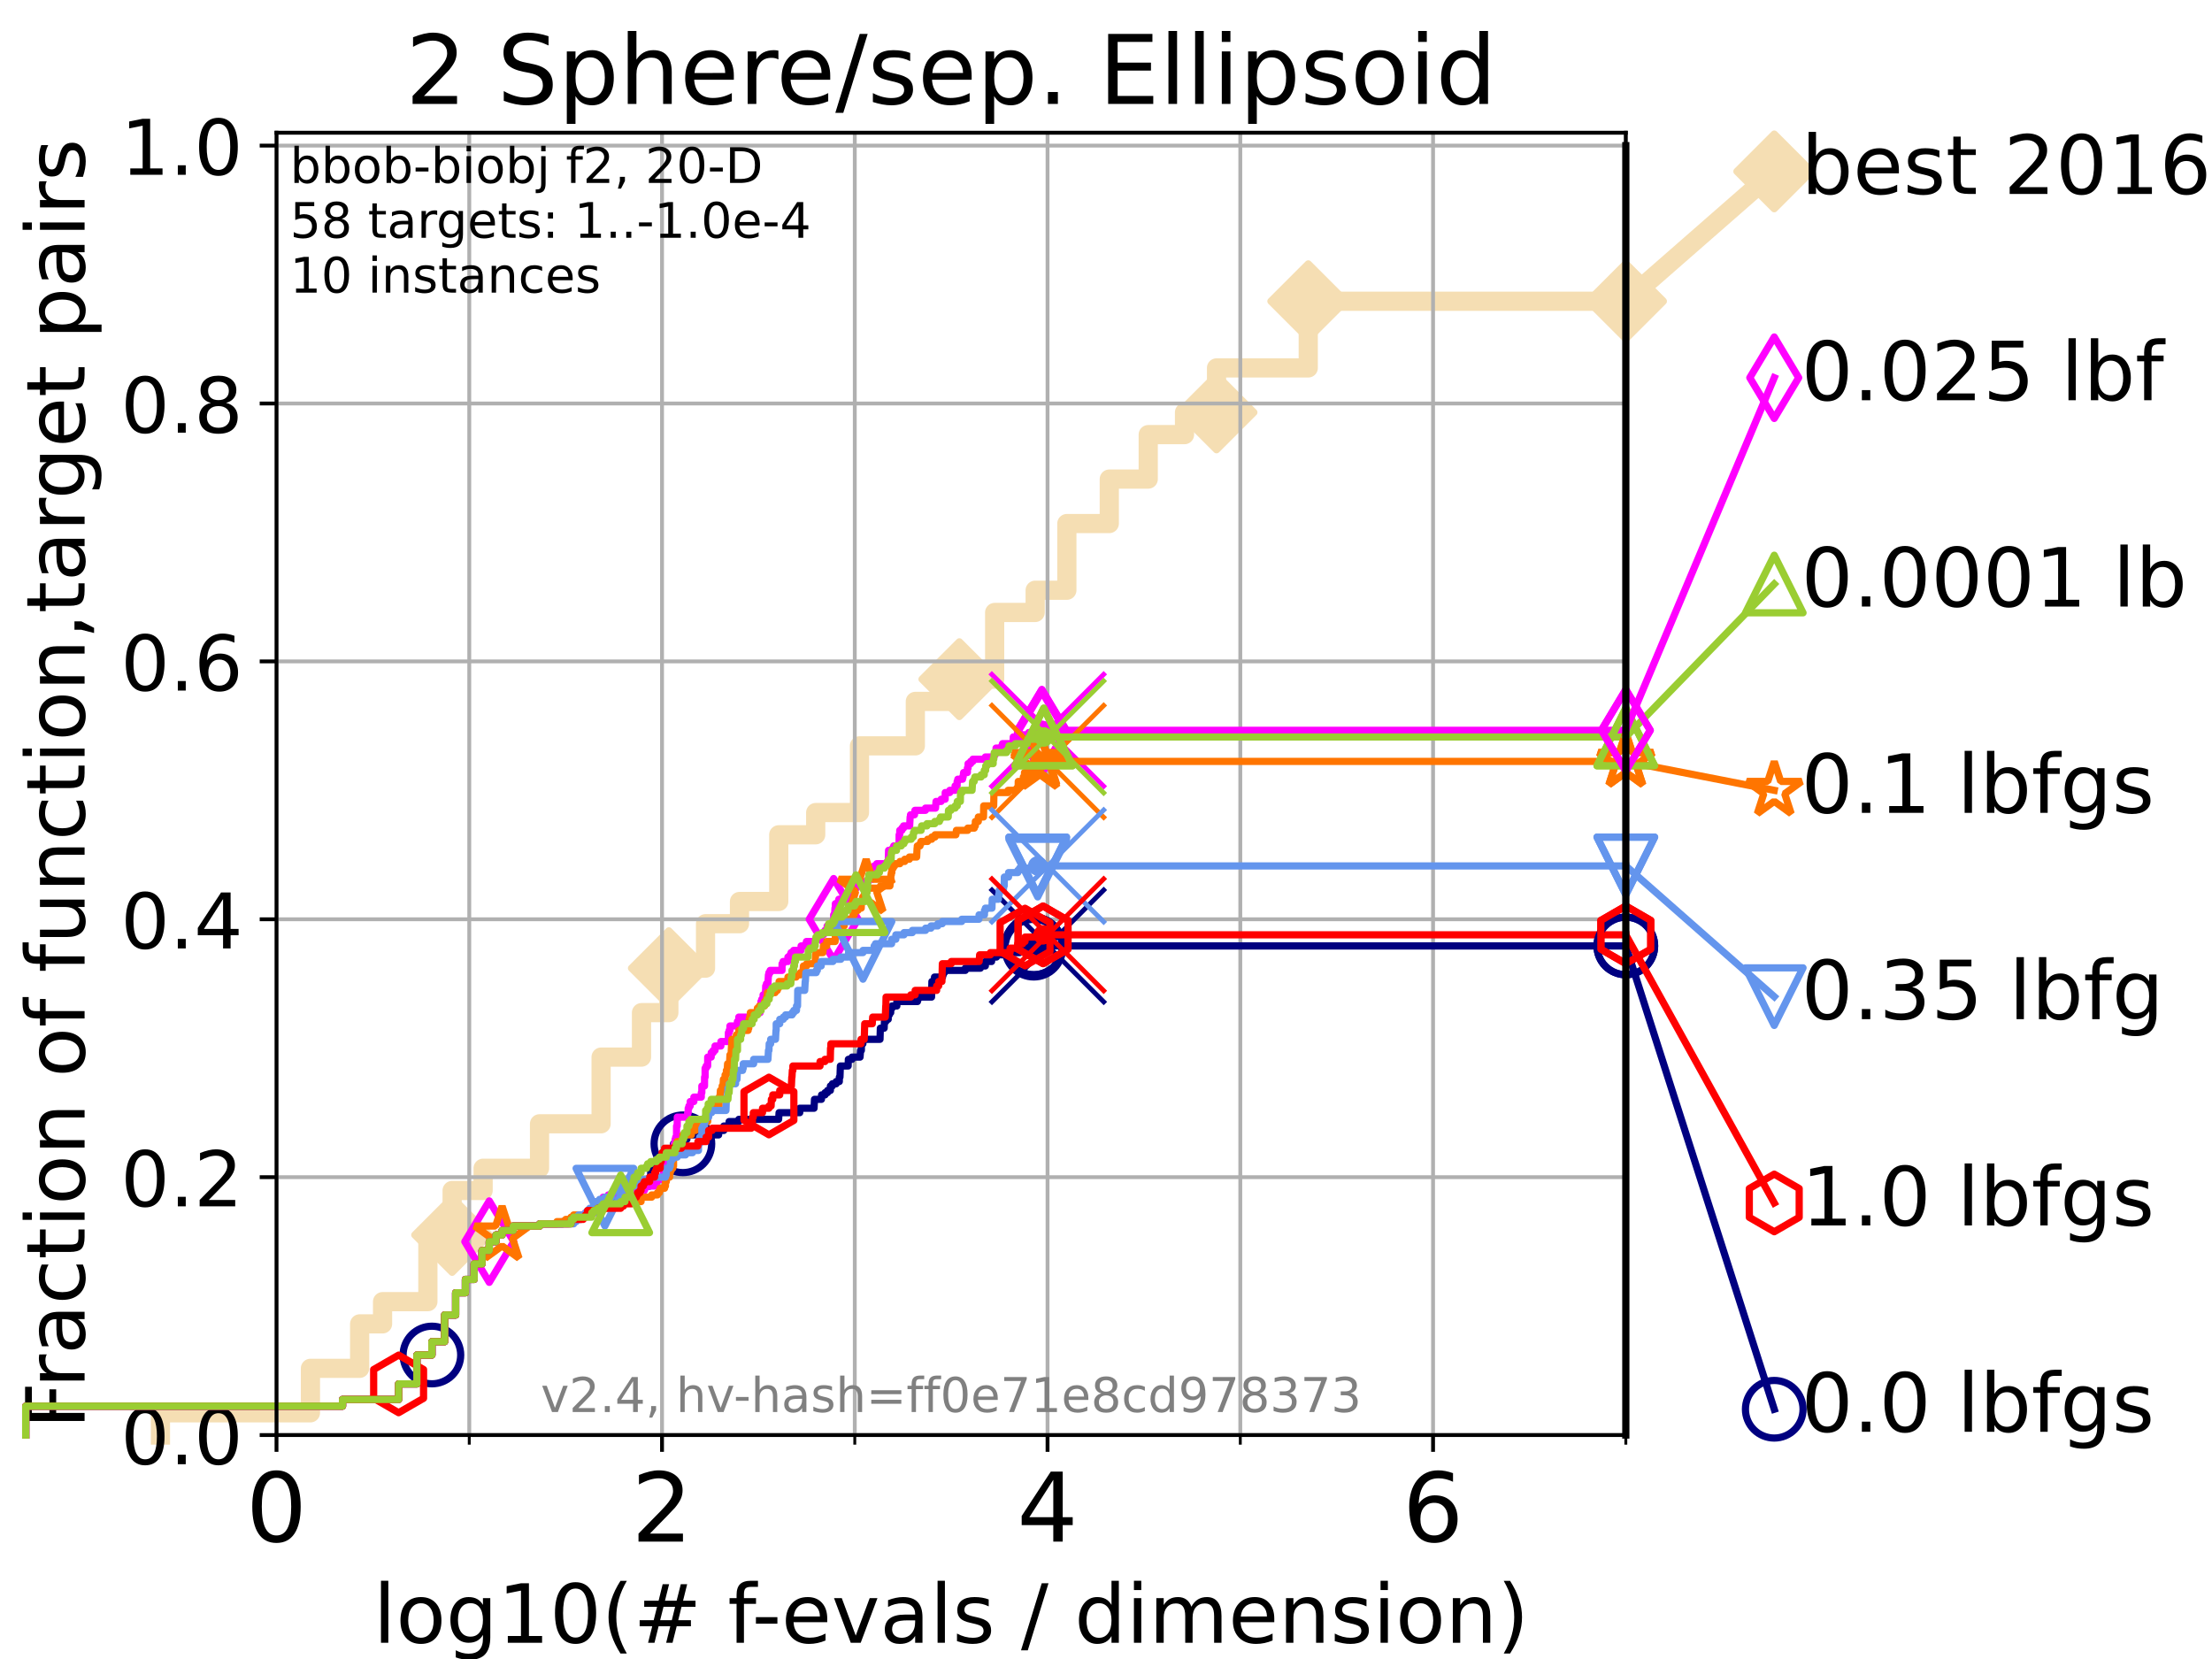 <?xml version="1.0" encoding="utf-8" standalone="no"?>
<!DOCTYPE svg PUBLIC "-//W3C//DTD SVG 1.1//EN"
  "http://www.w3.org/Graphics/SVG/1.1/DTD/svg11.dtd">
<!-- Created with matplotlib (https://matplotlib.org/) -->
<svg height="345.6pt" version="1.1" viewBox="0 0 460.8 345.6" width="460.8pt" xmlns="http://www.w3.org/2000/svg" xmlns:xlink="http://www.w3.org/1999/xlink">
 <defs>
  <style type="text/css">*{stroke-linecap:butt;stroke-linejoin:round;}</style>
 </defs>
 <g id="figure_1">
  <g id="patch_1">
   <path d="M 0 345.6 
L 460.8 345.6 
L 460.8 0 
L 0 0 
z
" style="fill:#ffffff;"/>
  </g>
  <g id="axes_1">
   <g id="patch_2">
    <path d="M 57.6 298.944 
L 338.688 298.944 
L 338.688 27.648 
L 57.6 27.648 
z
" style="fill:#ffffff;"/>
   </g>
   <g id="line2d_1">
    <path d="M 33.424 298.944 
L 33.424 294.313 
L 64.671 294.313 
L 64.671 285.05 
L 74.922 285.05 
L 74.922 275.788 
L 79.695 275.788 
L 79.695 271.157 
L 89.135 271.157 
L 89.135 257.263 
L 94.188 257.263 
L 94.188 248.001 
L 100.642 248.001 
L 100.642 243.37 
L 112.394 243.37 
L 112.394 234.107 
L 125.22 234.107 
L 125.22 220.214 
L 133.634 220.214 
L 133.634 210.951 
L 139.334 210.951 
L 139.334 201.689 
L 146.974 201.689 
L 146.974 192.426 
L 154.05 192.426 
L 154.05 187.795 
L 162.228 187.795 
L 162.228 173.901 
L 169.925 173.901 
L 169.925 169.27 
L 179.044 169.27 
L 179.044 155.377 
L 190.682 155.377 
L 190.682 146.114 
L 199.851 146.114 
L 199.851 141.483 
L 207.205 141.483 
L 207.205 127.589 
L 215.644 127.589 
L 215.644 122.958 
L 222.244 122.958 
L 222.244 109.065 
L 231.085 109.065 
L 231.085 99.802 
L 239.197 99.802 
L 239.197 90.54 
L 246.756 90.54 
L 246.756 85.909 
L 253.425 85.909 
L 253.425 76.646 
L 272.533 76.646 
L 272.533 62.753 
L 338.688 62.753 
" style="fill:none;stroke:#f5deb3;stroke-linecap:square;stroke-width:4;"/>
   </g>
   <g id="line2d_2">
    <defs>
     <path d="M 0 7.778 
L 7.778 0 
L 0 -7.778 
L -7.778 0 
z
" id="mec0356d438" style="stroke:#f5deb3;stroke-linejoin:miter;stroke-width:1.5;"/>
    </defs>
    <g>
     <use style="fill:#f5deb3;stroke:#f5deb3;stroke-linejoin:miter;stroke-width:1.5;" x="94.188" xlink:href="#mec0356d438" y="257.263"/>
     <use style="fill:#f5deb3;stroke:#f5deb3;stroke-linejoin:miter;stroke-width:1.5;" x="139.334" xlink:href="#mec0356d438" y="201.689"/>
     <use style="fill:#f5deb3;stroke:#f5deb3;stroke-linejoin:miter;stroke-width:1.5;" x="199.851" xlink:href="#mec0356d438" y="141.483"/>
     <use style="fill:#f5deb3;stroke:#f5deb3;stroke-linejoin:miter;stroke-width:1.5;" x="253.425" xlink:href="#mec0356d438" y="85.909"/>
     <use style="fill:#f5deb3;stroke:#f5deb3;stroke-linejoin:miter;stroke-width:1.5;" x="272.533" xlink:href="#mec0356d438" y="62.753"/>
     <use style="fill:#f5deb3;stroke:#f5deb3;stroke-linejoin:miter;stroke-width:1.5;" x="338.688" xlink:href="#mec0356d438" y="62.753"/>
    </g>
   </g>
   <g id="line2d_3">
    <path style="fill:none;stroke:#f5deb3;stroke-linecap:square;stroke-width:4;"/>
    <g/>
   </g>
   <g id="line2d_4">
    <path d="M 338.688 62.753 
L 369.608 35.706 
" style="fill:none;stroke:#f5deb3;stroke-linecap:square;stroke-width:4;"/>
    <g>
     <use style="fill:#f5deb3;stroke:#f5deb3;stroke-linejoin:miter;stroke-width:1.5;" x="338.688" xlink:href="#mec0356d438" y="62.753"/>
     <use style="fill:#f5deb3;stroke:#f5deb3;stroke-linejoin:miter;stroke-width:1.5;" x="369.608" xlink:href="#mec0356d438" y="35.706"/>
    </g>
   </g>
   <g id="matplotlib.axis_1">
    <g id="xtick_1">
     <g id="line2d_5">
      <path clip-path="url(#p8ced60049b)" d="M 57.6 298.944 
L 57.6 27.648 
" style="fill:none;stroke:#b0b0b0;stroke-linecap:square;stroke-width:0.8;"/>
     </g>
     <g id="line2d_6">
      <defs>
       <path d="M 0 0 
L 0 3.5 
" id="ma0bc488f2e" style="stroke:#000000;stroke-width:0.8;"/>
      </defs>
      <g>
       <use style="stroke:#000000;stroke-width:0.8;" x="57.6" xlink:href="#ma0bc488f2e" y="298.944"/>
      </g>
     </g>
     <g id="text_1">
      <!-- 0 -->
      <g transform="translate(51.237 321.141)scale(0.2 -0.2)">
       <defs>
        <path d="M 31.781 66.406 
Q 24.172 66.406 20.328 58.906 
Q 16.5 51.422 16.5 36.375 
Q 16.5 21.391 20.328 13.891 
Q 24.172 6.391 31.781 6.391 
Q 39.453 6.391 43.281 13.891 
Q 47.125 21.391 47.125 36.375 
Q 47.125 51.422 43.281 58.906 
Q 39.453 66.406 31.781 66.406 
z
M 31.781 74.219 
Q 44.047 74.219 50.516 64.516 
Q 56.984 54.828 56.984 36.375 
Q 56.984 17.969 50.516 8.266 
Q 44.047 -1.422 31.781 -1.422 
Q 19.531 -1.422 13.062 8.266 
Q 6.594 17.969 6.594 36.375 
Q 6.594 54.828 13.062 64.516 
Q 19.531 74.219 31.781 74.219 
z
" id="DejaVuSans-48"/>
       </defs>
       <use xlink:href="#DejaVuSans-48"/>
      </g>
     </g>
    </g>
    <g id="xtick_2">
     <g id="line2d_7">
      <path clip-path="url(#p8ced60049b)" d="M 137.911 298.944 
L 137.911 27.648 
" style="fill:none;stroke:#b0b0b0;stroke-linecap:square;stroke-width:0.8;"/>
     </g>
     <g id="line2d_8">
      <g>
       <use style="stroke:#000000;stroke-width:0.8;" x="137.911" xlink:href="#ma0bc488f2e" y="298.944"/>
      </g>
     </g>
     <g id="text_2">
      <!-- 2 -->
      <g transform="translate(131.548 321.141)scale(0.2 -0.2)">
       <defs>
        <path d="M 19.188 8.297 
L 53.609 8.297 
L 53.609 0 
L 7.328 0 
L 7.328 8.297 
Q 12.938 14.109 22.625 23.891 
Q 32.328 33.688 34.812 36.531 
Q 39.547 41.844 41.422 45.531 
Q 43.312 49.219 43.312 52.781 
Q 43.312 58.594 39.234 62.25 
Q 35.156 65.922 28.609 65.922 
Q 23.969 65.922 18.812 64.312 
Q 13.672 62.703 7.812 59.422 
L 7.812 69.391 
Q 13.766 71.781 18.938 73 
Q 24.125 74.219 28.422 74.219 
Q 39.75 74.219 46.484 68.547 
Q 53.219 62.891 53.219 53.422 
Q 53.219 48.922 51.531 44.891 
Q 49.859 40.875 45.406 35.406 
Q 44.188 33.984 37.641 27.219 
Q 31.109 20.453 19.188 8.297 
z
" id="DejaVuSans-50"/>
       </defs>
       <use xlink:href="#DejaVuSans-50"/>
      </g>
     </g>
    </g>
    <g id="xtick_3">
     <g id="line2d_9">
      <path clip-path="url(#p8ced60049b)" d="M 218.222 298.944 
L 218.222 27.648 
" style="fill:none;stroke:#b0b0b0;stroke-linecap:square;stroke-width:0.8;"/>
     </g>
     <g id="line2d_10">
      <g>
       <use style="stroke:#000000;stroke-width:0.8;" x="218.222" xlink:href="#ma0bc488f2e" y="298.944"/>
      </g>
     </g>
     <g id="text_3">
      <!-- 4 -->
      <g transform="translate(211.859 321.141)scale(0.2 -0.2)">
       <defs>
        <path d="M 37.797 64.312 
L 12.891 25.391 
L 37.797 25.391 
z
M 35.203 72.906 
L 47.609 72.906 
L 47.609 25.391 
L 58.016 25.391 
L 58.016 17.188 
L 47.609 17.188 
L 47.609 0 
L 37.797 0 
L 37.797 17.188 
L 4.891 17.188 
L 4.891 26.703 
z
" id="DejaVuSans-52"/>
       </defs>
       <use xlink:href="#DejaVuSans-52"/>
      </g>
     </g>
    </g>
    <g id="xtick_4">
     <g id="line2d_11">
      <path clip-path="url(#p8ced60049b)" d="M 298.533 298.944 
L 298.533 27.648 
" style="fill:none;stroke:#b0b0b0;stroke-linecap:square;stroke-width:0.8;"/>
     </g>
     <g id="line2d_12">
      <g>
       <use style="stroke:#000000;stroke-width:0.8;" x="298.533" xlink:href="#ma0bc488f2e" y="298.944"/>
      </g>
     </g>
     <g id="text_4">
      <!-- 6 -->
      <g transform="translate(292.17 321.141)scale(0.2 -0.2)">
       <defs>
        <path d="M 33.016 40.375 
Q 26.375 40.375 22.484 35.828 
Q 18.609 31.297 18.609 23.391 
Q 18.609 15.531 22.484 10.953 
Q 26.375 6.391 33.016 6.391 
Q 39.656 6.391 43.531 10.953 
Q 47.406 15.531 47.406 23.391 
Q 47.406 31.297 43.531 35.828 
Q 39.656 40.375 33.016 40.375 
z
M 52.594 71.297 
L 52.594 62.312 
Q 48.875 64.062 45.094 64.984 
Q 41.312 65.922 37.594 65.922 
Q 27.828 65.922 22.672 59.328 
Q 17.531 52.734 16.797 39.406 
Q 19.672 43.656 24.016 45.922 
Q 28.375 48.188 33.594 48.188 
Q 44.578 48.188 50.953 41.516 
Q 57.328 34.859 57.328 23.391 
Q 57.328 12.156 50.688 5.359 
Q 44.047 -1.422 33.016 -1.422 
Q 20.359 -1.422 13.672 8.266 
Q 6.984 17.969 6.984 36.375 
Q 6.984 53.656 15.188 63.938 
Q 23.391 74.219 37.203 74.219 
Q 40.922 74.219 44.703 73.484 
Q 48.484 72.75 52.594 71.297 
z
" id="DejaVuSans-54"/>
       </defs>
       <use xlink:href="#DejaVuSans-54"/>
      </g>
     </g>
    </g>
    <g id="xtick_5">
     <g id="line2d_13">
      <path clip-path="url(#p8ced60049b)" d="M 97.755 298.944 
L 97.755 27.648 
" style="fill:none;stroke:#b0b0b0;stroke-linecap:square;stroke-width:0.8;"/>
     </g>
     <g id="line2d_14">
      <defs>
       <path d="M 0 0 
L 0 2 
" id="mfddb8c3733" style="stroke:#000000;stroke-width:0.6;"/>
      </defs>
      <g>
       <use style="stroke:#000000;stroke-width:0.6;" x="97.755" xlink:href="#mfddb8c3733" y="298.944"/>
      </g>
     </g>
    </g>
    <g id="xtick_6">
     <g id="line2d_15">
      <path clip-path="url(#p8ced60049b)" d="M 178.066 298.944 
L 178.066 27.648 
" style="fill:none;stroke:#b0b0b0;stroke-linecap:square;stroke-width:0.8;"/>
     </g>
     <g id="line2d_16">
      <g>
       <use style="stroke:#000000;stroke-width:0.6;" x="178.066" xlink:href="#mfddb8c3733" y="298.944"/>
      </g>
     </g>
    </g>
    <g id="xtick_7">
     <g id="line2d_17">
      <path clip-path="url(#p8ced60049b)" d="M 258.377 298.944 
L 258.377 27.648 
" style="fill:none;stroke:#b0b0b0;stroke-linecap:square;stroke-width:0.8;"/>
     </g>
     <g id="line2d_18">
      <g>
       <use style="stroke:#000000;stroke-width:0.6;" x="258.377" xlink:href="#mfddb8c3733" y="298.944"/>
      </g>
     </g>
    </g>
    <g id="xtick_8">
     <g id="line2d_19">
      <path clip-path="url(#p8ced60049b)" d="M 338.688 298.944 
L 338.688 27.648 
" style="fill:none;stroke:#b0b0b0;stroke-linecap:square;stroke-width:0.8;"/>
     </g>
     <g id="line2d_20">
      <g>
       <use style="stroke:#000000;stroke-width:0.6;" x="338.688" xlink:href="#mfddb8c3733" y="298.944"/>
      </g>
     </g>
    </g>
    <g id="text_5">
     <!-- log10(# f-evals / dimension) -->
     <g transform="translate(77.764 342.218)scale(0.17 -0.17)">
      <defs>
       <path d="M 9.422 75.984 
L 18.406 75.984 
L 18.406 0 
L 9.422 0 
z
" id="DejaVuSans-108"/>
       <path d="M 30.609 48.391 
Q 23.391 48.391 19.188 42.75 
Q 14.984 37.109 14.984 27.297 
Q 14.984 17.484 19.156 11.844 
Q 23.344 6.203 30.609 6.203 
Q 37.797 6.203 41.984 11.859 
Q 46.188 17.531 46.188 27.297 
Q 46.188 37.016 41.984 42.703 
Q 37.797 48.391 30.609 48.391 
z
M 30.609 56 
Q 42.328 56 49.016 48.375 
Q 55.719 40.766 55.719 27.297 
Q 55.719 13.875 49.016 6.219 
Q 42.328 -1.422 30.609 -1.422 
Q 18.844 -1.422 12.172 6.219 
Q 5.516 13.875 5.516 27.297 
Q 5.516 40.766 12.172 48.375 
Q 18.844 56 30.609 56 
z
" id="DejaVuSans-111"/>
       <path d="M 45.406 27.984 
Q 45.406 37.75 41.375 43.109 
Q 37.359 48.484 30.078 48.484 
Q 22.859 48.484 18.828 43.109 
Q 14.797 37.75 14.797 27.984 
Q 14.797 18.266 18.828 12.891 
Q 22.859 7.516 30.078 7.516 
Q 37.359 7.516 41.375 12.891 
Q 45.406 18.266 45.406 27.984 
z
M 54.391 6.781 
Q 54.391 -7.172 48.188 -13.984 
Q 42 -20.797 29.203 -20.797 
Q 24.469 -20.797 20.266 -20.094 
Q 16.062 -19.391 12.109 -17.922 
L 12.109 -9.188 
Q 16.062 -11.328 19.922 -12.344 
Q 23.781 -13.375 27.781 -13.375 
Q 36.625 -13.375 41.016 -8.766 
Q 45.406 -4.156 45.406 5.172 
L 45.406 9.625 
Q 42.625 4.781 38.281 2.391 
Q 33.938 0 27.875 0 
Q 17.828 0 11.672 7.656 
Q 5.516 15.328 5.516 27.984 
Q 5.516 40.672 11.672 48.328 
Q 17.828 56 27.875 56 
Q 33.938 56 38.281 53.609 
Q 42.625 51.219 45.406 46.391 
L 45.406 54.688 
L 54.391 54.688 
z
" id="DejaVuSans-103"/>
       <path d="M 12.406 8.297 
L 28.516 8.297 
L 28.516 63.922 
L 10.984 60.406 
L 10.984 69.391 
L 28.422 72.906 
L 38.281 72.906 
L 38.281 8.297 
L 54.391 8.297 
L 54.391 0 
L 12.406 0 
z
" id="DejaVuSans-49"/>
       <path d="M 31 75.875 
Q 24.469 64.656 21.281 53.656 
Q 18.109 42.672 18.109 31.391 
Q 18.109 20.125 21.312 9.062 
Q 24.516 -2 31 -13.188 
L 23.188 -13.188 
Q 15.875 -1.703 12.234 9.375 
Q 8.594 20.453 8.594 31.391 
Q 8.594 42.281 12.203 53.312 
Q 15.828 64.359 23.188 75.875 
z
" id="DejaVuSans-40"/>
       <path d="M 51.125 44 
L 36.922 44 
L 32.812 27.688 
L 47.125 27.688 
z
M 43.797 71.781 
L 38.719 51.516 
L 52.984 51.516 
L 58.109 71.781 
L 65.922 71.781 
L 60.891 51.516 
L 76.125 51.516 
L 76.125 44 
L 58.984 44 
L 54.984 27.688 
L 70.516 27.688 
L 70.516 20.219 
L 53.078 20.219 
L 48 0 
L 40.188 0 
L 45.219 20.219 
L 30.906 20.219 
L 25.875 0 
L 18.016 0 
L 23.094 20.219 
L 7.719 20.219 
L 7.719 27.688 
L 24.906 27.688 
L 29 44 
L 13.281 44 
L 13.281 51.516 
L 30.906 51.516 
L 35.891 71.781 
z
" id="DejaVuSans-35"/>
       <path id="DejaVuSans-32"/>
       <path d="M 37.109 75.984 
L 37.109 68.5 
L 28.516 68.5 
Q 23.688 68.5 21.797 66.547 
Q 19.922 64.594 19.922 59.516 
L 19.922 54.688 
L 34.719 54.688 
L 34.719 47.703 
L 19.922 47.703 
L 19.922 0 
L 10.891 0 
L 10.891 47.703 
L 2.297 47.703 
L 2.297 54.688 
L 10.891 54.688 
L 10.891 58.5 
Q 10.891 67.625 15.141 71.797 
Q 19.391 75.984 28.609 75.984 
z
" id="DejaVuSans-102"/>
       <path d="M 4.891 31.391 
L 31.203 31.391 
L 31.203 23.391 
L 4.891 23.391 
z
" id="DejaVuSans-45"/>
       <path d="M 56.203 29.594 
L 56.203 25.203 
L 14.891 25.203 
Q 15.484 15.922 20.484 11.062 
Q 25.484 6.203 34.422 6.203 
Q 39.594 6.203 44.453 7.469 
Q 49.312 8.734 54.109 11.281 
L 54.109 2.781 
Q 49.266 0.734 44.188 -0.344 
Q 39.109 -1.422 33.891 -1.422 
Q 20.797 -1.422 13.156 6.188 
Q 5.516 13.812 5.516 26.812 
Q 5.516 40.234 12.766 48.109 
Q 20.016 56 32.328 56 
Q 43.359 56 49.781 48.891 
Q 56.203 41.797 56.203 29.594 
z
M 47.219 32.234 
Q 47.125 39.594 43.094 43.984 
Q 39.062 48.391 32.422 48.391 
Q 24.906 48.391 20.391 44.141 
Q 15.875 39.891 15.188 32.172 
z
" id="DejaVuSans-101"/>
       <path d="M 2.984 54.688 
L 12.5 54.688 
L 29.594 8.797 
L 46.688 54.688 
L 56.203 54.688 
L 35.688 0 
L 23.484 0 
z
" id="DejaVuSans-118"/>
       <path d="M 34.281 27.484 
Q 23.391 27.484 19.188 25 
Q 14.984 22.516 14.984 16.5 
Q 14.984 11.719 18.141 8.906 
Q 21.297 6.109 26.703 6.109 
Q 34.188 6.109 38.703 11.406 
Q 43.219 16.703 43.219 25.484 
L 43.219 27.484 
z
M 52.203 31.203 
L 52.203 0 
L 43.219 0 
L 43.219 8.297 
Q 40.141 3.328 35.547 0.953 
Q 30.953 -1.422 24.312 -1.422 
Q 15.922 -1.422 10.953 3.297 
Q 6 8.016 6 15.922 
Q 6 25.141 12.172 29.828 
Q 18.359 34.516 30.609 34.516 
L 43.219 34.516 
L 43.219 35.406 
Q 43.219 41.609 39.141 45 
Q 35.062 48.391 27.688 48.391 
Q 23 48.391 18.547 47.266 
Q 14.109 46.141 10.016 43.891 
L 10.016 52.203 
Q 14.938 54.109 19.578 55.047 
Q 24.219 56 28.609 56 
Q 40.484 56 46.344 49.844 
Q 52.203 43.703 52.203 31.203 
z
" id="DejaVuSans-97"/>
       <path d="M 44.281 53.078 
L 44.281 44.578 
Q 40.484 46.531 36.375 47.5 
Q 32.281 48.484 27.875 48.484 
Q 21.188 48.484 17.844 46.438 
Q 14.5 44.391 14.5 40.281 
Q 14.5 37.156 16.891 35.375 
Q 19.281 33.594 26.516 31.984 
L 29.594 31.297 
Q 39.156 29.25 43.188 25.516 
Q 47.219 21.781 47.219 15.094 
Q 47.219 7.469 41.188 3.016 
Q 35.156 -1.422 24.609 -1.422 
Q 20.219 -1.422 15.453 -0.562 
Q 10.688 0.297 5.422 2 
L 5.422 11.281 
Q 10.406 8.688 15.234 7.391 
Q 20.062 6.109 24.812 6.109 
Q 31.156 6.109 34.562 8.281 
Q 37.984 10.453 37.984 14.406 
Q 37.984 18.062 35.516 20.016 
Q 33.062 21.969 24.703 23.781 
L 21.578 24.516 
Q 13.234 26.266 9.516 29.906 
Q 5.812 33.547 5.812 39.891 
Q 5.812 47.609 11.281 51.797 
Q 16.75 56 26.812 56 
Q 31.781 56 36.172 55.266 
Q 40.578 54.547 44.281 53.078 
z
" id="DejaVuSans-115"/>
       <path d="M 25.391 72.906 
L 33.688 72.906 
L 8.297 -9.281 
L 0 -9.281 
z
" id="DejaVuSans-47"/>
       <path d="M 45.406 46.391 
L 45.406 75.984 
L 54.391 75.984 
L 54.391 0 
L 45.406 0 
L 45.406 8.203 
Q 42.578 3.328 38.25 0.953 
Q 33.938 -1.422 27.875 -1.422 
Q 17.969 -1.422 11.734 6.484 
Q 5.516 14.406 5.516 27.297 
Q 5.516 40.188 11.734 48.094 
Q 17.969 56 27.875 56 
Q 33.938 56 38.25 53.625 
Q 42.578 51.266 45.406 46.391 
z
M 14.797 27.297 
Q 14.797 17.391 18.875 11.75 
Q 22.953 6.109 30.078 6.109 
Q 37.203 6.109 41.297 11.75 
Q 45.406 17.391 45.406 27.297 
Q 45.406 37.203 41.297 42.844 
Q 37.203 48.484 30.078 48.484 
Q 22.953 48.484 18.875 42.844 
Q 14.797 37.203 14.797 27.297 
z
" id="DejaVuSans-100"/>
       <path d="M 9.422 54.688 
L 18.406 54.688 
L 18.406 0 
L 9.422 0 
z
M 9.422 75.984 
L 18.406 75.984 
L 18.406 64.594 
L 9.422 64.594 
z
" id="DejaVuSans-105"/>
       <path d="M 52 44.188 
Q 55.375 50.25 60.062 53.125 
Q 64.75 56 71.094 56 
Q 79.641 56 84.281 50.016 
Q 88.922 44.047 88.922 33.016 
L 88.922 0 
L 79.891 0 
L 79.891 32.719 
Q 79.891 40.578 77.094 44.375 
Q 74.312 48.188 68.609 48.188 
Q 61.625 48.188 57.562 43.547 
Q 53.516 38.922 53.516 30.906 
L 53.516 0 
L 44.484 0 
L 44.484 32.719 
Q 44.484 40.625 41.703 44.406 
Q 38.922 48.188 33.109 48.188 
Q 26.219 48.188 22.156 43.531 
Q 18.109 38.875 18.109 30.906 
L 18.109 0 
L 9.078 0 
L 9.078 54.688 
L 18.109 54.688 
L 18.109 46.188 
Q 21.188 51.219 25.484 53.609 
Q 29.781 56 35.688 56 
Q 41.656 56 45.828 52.969 
Q 50 49.953 52 44.188 
z
" id="DejaVuSans-109"/>
       <path d="M 54.891 33.016 
L 54.891 0 
L 45.906 0 
L 45.906 32.719 
Q 45.906 40.484 42.875 44.328 
Q 39.844 48.188 33.797 48.188 
Q 26.516 48.188 22.312 43.547 
Q 18.109 38.922 18.109 30.906 
L 18.109 0 
L 9.078 0 
L 9.078 54.688 
L 18.109 54.688 
L 18.109 46.188 
Q 21.344 51.125 25.703 53.562 
Q 30.078 56 35.797 56 
Q 45.219 56 50.047 50.172 
Q 54.891 44.344 54.891 33.016 
z
" id="DejaVuSans-110"/>
       <path d="M 8.016 75.875 
L 15.828 75.875 
Q 23.141 64.359 26.781 53.312 
Q 30.422 42.281 30.422 31.391 
Q 30.422 20.453 26.781 9.375 
Q 23.141 -1.703 15.828 -13.188 
L 8.016 -13.188 
Q 14.5 -2 17.703 9.062 
Q 20.906 20.125 20.906 31.391 
Q 20.906 42.672 17.703 53.656 
Q 14.5 64.656 8.016 75.875 
z
" id="DejaVuSans-41"/>
      </defs>
      <use xlink:href="#DejaVuSans-108"/>
      <use x="27.783" xlink:href="#DejaVuSans-111"/>
      <use x="88.965" xlink:href="#DejaVuSans-103"/>
      <use x="152.441" xlink:href="#DejaVuSans-49"/>
      <use x="216.064" xlink:href="#DejaVuSans-48"/>
      <use x="279.688" xlink:href="#DejaVuSans-40"/>
      <use x="318.701" xlink:href="#DejaVuSans-35"/>
      <use x="402.49" xlink:href="#DejaVuSans-32"/>
      <use x="434.277" xlink:href="#DejaVuSans-102"/>
      <use x="463.982" xlink:href="#DejaVuSans-45"/>
      <use x="500.066" xlink:href="#DejaVuSans-101"/>
      <use x="561.59" xlink:href="#DejaVuSans-118"/>
      <use x="620.77" xlink:href="#DejaVuSans-97"/>
      <use x="682.049" xlink:href="#DejaVuSans-108"/>
      <use x="709.832" xlink:href="#DejaVuSans-115"/>
      <use x="761.932" xlink:href="#DejaVuSans-32"/>
      <use x="793.719" xlink:href="#DejaVuSans-47"/>
      <use x="827.41" xlink:href="#DejaVuSans-32"/>
      <use x="859.197" xlink:href="#DejaVuSans-100"/>
      <use x="922.674" xlink:href="#DejaVuSans-105"/>
      <use x="950.457" xlink:href="#DejaVuSans-109"/>
      <use x="1047.869" xlink:href="#DejaVuSans-101"/>
      <use x="1109.393" xlink:href="#DejaVuSans-110"/>
      <use x="1172.771" xlink:href="#DejaVuSans-115"/>
      <use x="1224.871" xlink:href="#DejaVuSans-105"/>
      <use x="1252.654" xlink:href="#DejaVuSans-111"/>
      <use x="1313.836" xlink:href="#DejaVuSans-110"/>
      <use x="1377.215" xlink:href="#DejaVuSans-41"/>
     </g>
    </g>
   </g>
   <g id="matplotlib.axis_2">
    <g id="ytick_1">
     <g id="line2d_21">
      <path clip-path="url(#p8ced60049b)" d="M 57.6 298.944 
L 338.688 298.944 
" style="fill:none;stroke:#b0b0b0;stroke-linecap:square;stroke-width:0.8;"/>
     </g>
     <g id="line2d_22">
      <defs>
       <path d="M 0 0 
L -3.5 0 
" id="m2afc5bb9f2" style="stroke:#000000;stroke-width:0.8;"/>
      </defs>
      <g>
       <use style="stroke:#000000;stroke-width:0.8;" x="57.6" xlink:href="#m2afc5bb9f2" y="298.944"/>
      </g>
     </g>
     <g id="text_6">
      <!-- 0.0 -->
      <g transform="translate(25.155 305.023)scale(0.16 -0.16)">
       <defs>
        <path d="M 10.688 12.406 
L 21 12.406 
L 21 0 
L 10.688 0 
z
" id="DejaVuSans-46"/>
       </defs>
       <use xlink:href="#DejaVuSans-48"/>
       <use x="63.623" xlink:href="#DejaVuSans-46"/>
       <use x="95.41" xlink:href="#DejaVuSans-48"/>
      </g>
     </g>
    </g>
    <g id="ytick_2">
     <g id="line2d_23">
      <path clip-path="url(#p8ced60049b)" d="M 57.6 245.222 
L 338.688 245.222 
" style="fill:none;stroke:#b0b0b0;stroke-linecap:square;stroke-width:0.8;"/>
     </g>
     <g id="line2d_24">
      <g>
       <use style="stroke:#000000;stroke-width:0.8;" x="57.6" xlink:href="#m2afc5bb9f2" y="245.222"/>
      </g>
     </g>
     <g id="text_7">
      <!-- 0.2 -->
      <g transform="translate(25.155 251.301)scale(0.16 -0.16)">
       <use xlink:href="#DejaVuSans-48"/>
       <use x="63.623" xlink:href="#DejaVuSans-46"/>
       <use x="95.41" xlink:href="#DejaVuSans-50"/>
      </g>
     </g>
    </g>
    <g id="ytick_3">
     <g id="line2d_25">
      <path clip-path="url(#p8ced60049b)" d="M 57.6 191.5 
L 338.688 191.5 
" style="fill:none;stroke:#b0b0b0;stroke-linecap:square;stroke-width:0.8;"/>
     </g>
     <g id="line2d_26">
      <g>
       <use style="stroke:#000000;stroke-width:0.8;" x="57.6" xlink:href="#m2afc5bb9f2" y="191.5"/>
      </g>
     </g>
     <g id="text_8">
      <!-- 0.4 -->
      <g transform="translate(25.155 197.579)scale(0.16 -0.16)">
       <use xlink:href="#DejaVuSans-48"/>
       <use x="63.623" xlink:href="#DejaVuSans-46"/>
       <use x="95.41" xlink:href="#DejaVuSans-52"/>
      </g>
     </g>
    </g>
    <g id="ytick_4">
     <g id="line2d_27">
      <path clip-path="url(#p8ced60049b)" d="M 57.6 137.778 
L 338.688 137.778 
" style="fill:none;stroke:#b0b0b0;stroke-linecap:square;stroke-width:0.8;"/>
     </g>
     <g id="line2d_28">
      <g>
       <use style="stroke:#000000;stroke-width:0.8;" x="57.6" xlink:href="#m2afc5bb9f2" y="137.778"/>
      </g>
     </g>
     <g id="text_9">
      <!-- 0.6 -->
      <g transform="translate(25.155 143.857)scale(0.16 -0.16)">
       <use xlink:href="#DejaVuSans-48"/>
       <use x="63.623" xlink:href="#DejaVuSans-46"/>
       <use x="95.41" xlink:href="#DejaVuSans-54"/>
      </g>
     </g>
    </g>
    <g id="ytick_5">
     <g id="line2d_29">
      <path clip-path="url(#p8ced60049b)" d="M 57.6 84.056 
L 338.688 84.056 
" style="fill:none;stroke:#b0b0b0;stroke-linecap:square;stroke-width:0.8;"/>
     </g>
     <g id="line2d_30">
      <g>
       <use style="stroke:#000000;stroke-width:0.8;" x="57.6" xlink:href="#m2afc5bb9f2" y="84.056"/>
      </g>
     </g>
     <g id="text_10">
      <!-- 0.8 -->
      <g transform="translate(25.155 90.135)scale(0.16 -0.16)">
       <defs>
        <path d="M 31.781 34.625 
Q 24.75 34.625 20.719 30.859 
Q 16.703 27.094 16.703 20.516 
Q 16.703 13.922 20.719 10.156 
Q 24.75 6.391 31.781 6.391 
Q 38.812 6.391 42.859 10.172 
Q 46.922 13.969 46.922 20.516 
Q 46.922 27.094 42.891 30.859 
Q 38.875 34.625 31.781 34.625 
z
M 21.922 38.812 
Q 15.578 40.375 12.031 44.719 
Q 8.5 49.078 8.5 55.328 
Q 8.5 64.062 14.719 69.141 
Q 20.953 74.219 31.781 74.219 
Q 42.672 74.219 48.875 69.141 
Q 55.078 64.062 55.078 55.328 
Q 55.078 49.078 51.531 44.719 
Q 48 40.375 41.703 38.812 
Q 48.828 37.156 52.797 32.312 
Q 56.781 27.484 56.781 20.516 
Q 56.781 9.906 50.312 4.234 
Q 43.844 -1.422 31.781 -1.422 
Q 19.734 -1.422 13.25 4.234 
Q 6.781 9.906 6.781 20.516 
Q 6.781 27.484 10.781 32.312 
Q 14.797 37.156 21.922 38.812 
z
M 18.312 54.391 
Q 18.312 48.734 21.844 45.562 
Q 25.391 42.391 31.781 42.391 
Q 38.141 42.391 41.719 45.562 
Q 45.312 48.734 45.312 54.391 
Q 45.312 60.062 41.719 63.234 
Q 38.141 66.406 31.781 66.406 
Q 25.391 66.406 21.844 63.234 
Q 18.312 60.062 18.312 54.391 
z
" id="DejaVuSans-56"/>
       </defs>
       <use xlink:href="#DejaVuSans-48"/>
       <use x="63.623" xlink:href="#DejaVuSans-46"/>
       <use x="95.41" xlink:href="#DejaVuSans-56"/>
      </g>
     </g>
    </g>
    <g id="ytick_6">
     <g id="line2d_31">
      <path clip-path="url(#p8ced60049b)" d="M 57.6 30.334 
L 338.688 30.334 
" style="fill:none;stroke:#b0b0b0;stroke-linecap:square;stroke-width:0.8;"/>
     </g>
     <g id="line2d_32">
      <g>
       <use style="stroke:#000000;stroke-width:0.8;" x="57.6" xlink:href="#m2afc5bb9f2" y="30.334"/>
      </g>
     </g>
     <g id="text_11">
      <!-- 1.0 -->
      <g transform="translate(25.155 36.413)scale(0.16 -0.16)">
       <use xlink:href="#DejaVuSans-49"/>
       <use x="63.623" xlink:href="#DejaVuSans-46"/>
       <use x="95.41" xlink:href="#DejaVuSans-48"/>
      </g>
     </g>
    </g>
    <g id="text_12">
     <!-- Fraction of function,target pairs -->
     <g transform="translate(17.62 297.681)rotate(-90)scale(0.17 -0.17)">
      <defs>
       <path d="M 9.812 72.906 
L 51.703 72.906 
L 51.703 64.594 
L 19.672 64.594 
L 19.672 43.109 
L 48.578 43.109 
L 48.578 34.812 
L 19.672 34.812 
L 19.672 0 
L 9.812 0 
z
" id="DejaVuSans-70"/>
       <path d="M 41.109 46.297 
Q 39.594 47.172 37.812 47.578 
Q 36.031 48 33.891 48 
Q 26.266 48 22.188 43.047 
Q 18.109 38.094 18.109 28.812 
L 18.109 0 
L 9.078 0 
L 9.078 54.688 
L 18.109 54.688 
L 18.109 46.188 
Q 20.953 51.172 25.484 53.578 
Q 30.031 56 36.531 56 
Q 37.453 56 38.578 55.875 
Q 39.703 55.766 41.062 55.516 
z
" id="DejaVuSans-114"/>
       <path d="M 48.781 52.594 
L 48.781 44.188 
Q 44.969 46.297 41.141 47.344 
Q 37.312 48.391 33.406 48.391 
Q 24.656 48.391 19.812 42.844 
Q 14.984 37.312 14.984 27.297 
Q 14.984 17.281 19.812 11.734 
Q 24.656 6.203 33.406 6.203 
Q 37.312 6.203 41.141 7.25 
Q 44.969 8.297 48.781 10.406 
L 48.781 2.094 
Q 45.016 0.344 40.984 -0.531 
Q 36.969 -1.422 32.422 -1.422 
Q 20.062 -1.422 12.781 6.344 
Q 5.516 14.109 5.516 27.297 
Q 5.516 40.672 12.859 48.328 
Q 20.219 56 33.016 56 
Q 37.156 56 41.109 55.141 
Q 45.062 54.297 48.781 52.594 
z
" id="DejaVuSans-99"/>
       <path d="M 18.312 70.219 
L 18.312 54.688 
L 36.812 54.688 
L 36.812 47.703 
L 18.312 47.703 
L 18.312 18.016 
Q 18.312 11.328 20.141 9.422 
Q 21.969 7.516 27.594 7.516 
L 36.812 7.516 
L 36.812 0 
L 27.594 0 
Q 17.188 0 13.234 3.875 
Q 9.281 7.766 9.281 18.016 
L 9.281 47.703 
L 2.688 47.703 
L 2.688 54.688 
L 9.281 54.688 
L 9.281 70.219 
z
" id="DejaVuSans-116"/>
       <path d="M 8.5 21.578 
L 8.5 54.688 
L 17.484 54.688 
L 17.484 21.922 
Q 17.484 14.156 20.5 10.266 
Q 23.531 6.391 29.594 6.391 
Q 36.859 6.391 41.078 11.031 
Q 45.312 15.672 45.312 23.688 
L 45.312 54.688 
L 54.297 54.688 
L 54.297 0 
L 45.312 0 
L 45.312 8.406 
Q 42.047 3.422 37.719 1 
Q 33.406 -1.422 27.688 -1.422 
Q 18.266 -1.422 13.375 4.438 
Q 8.5 10.297 8.5 21.578 
z
M 31.109 56 
z
" id="DejaVuSans-117"/>
       <path d="M 11.719 12.406 
L 22.016 12.406 
L 22.016 4 
L 14.016 -11.625 
L 7.719 -11.625 
L 11.719 4 
z
" id="DejaVuSans-44"/>
       <path d="M 18.109 8.203 
L 18.109 -20.797 
L 9.078 -20.797 
L 9.078 54.688 
L 18.109 54.688 
L 18.109 46.391 
Q 20.953 51.266 25.266 53.625 
Q 29.594 56 35.594 56 
Q 45.562 56 51.781 48.094 
Q 58.016 40.188 58.016 27.297 
Q 58.016 14.406 51.781 6.484 
Q 45.562 -1.422 35.594 -1.422 
Q 29.594 -1.422 25.266 0.953 
Q 20.953 3.328 18.109 8.203 
z
M 48.688 27.297 
Q 48.688 37.203 44.609 42.844 
Q 40.531 48.484 33.406 48.484 
Q 26.266 48.484 22.188 42.844 
Q 18.109 37.203 18.109 27.297 
Q 18.109 17.391 22.188 11.75 
Q 26.266 6.109 33.406 6.109 
Q 40.531 6.109 44.609 11.75 
Q 48.688 17.391 48.688 27.297 
z
" id="DejaVuSans-112"/>
      </defs>
      <use xlink:href="#DejaVuSans-70"/>
      <use x="50.27" xlink:href="#DejaVuSans-114"/>
      <use x="91.383" xlink:href="#DejaVuSans-97"/>
      <use x="152.662" xlink:href="#DejaVuSans-99"/>
      <use x="207.643" xlink:href="#DejaVuSans-116"/>
      <use x="246.852" xlink:href="#DejaVuSans-105"/>
      <use x="274.635" xlink:href="#DejaVuSans-111"/>
      <use x="335.816" xlink:href="#DejaVuSans-110"/>
      <use x="399.195" xlink:href="#DejaVuSans-32"/>
      <use x="430.982" xlink:href="#DejaVuSans-111"/>
      <use x="492.164" xlink:href="#DejaVuSans-102"/>
      <use x="527.369" xlink:href="#DejaVuSans-32"/>
      <use x="559.156" xlink:href="#DejaVuSans-102"/>
      <use x="594.361" xlink:href="#DejaVuSans-117"/>
      <use x="657.74" xlink:href="#DejaVuSans-110"/>
      <use x="721.119" xlink:href="#DejaVuSans-99"/>
      <use x="776.1" xlink:href="#DejaVuSans-116"/>
      <use x="815.309" xlink:href="#DejaVuSans-105"/>
      <use x="843.092" xlink:href="#DejaVuSans-111"/>
      <use x="904.273" xlink:href="#DejaVuSans-110"/>
      <use x="967.652" xlink:href="#DejaVuSans-44"/>
      <use x="999.439" xlink:href="#DejaVuSans-116"/>
      <use x="1038.648" xlink:href="#DejaVuSans-97"/>
      <use x="1099.928" xlink:href="#DejaVuSans-114"/>
      <use x="1139.291" xlink:href="#DejaVuSans-103"/>
      <use x="1202.768" xlink:href="#DejaVuSans-101"/>
      <use x="1264.291" xlink:href="#DejaVuSans-116"/>
      <use x="1303.5" xlink:href="#DejaVuSans-32"/>
      <use x="1335.287" xlink:href="#DejaVuSans-112"/>
      <use x="1398.764" xlink:href="#DejaVuSans-97"/>
      <use x="1460.043" xlink:href="#DejaVuSans-105"/>
      <use x="1487.826" xlink:href="#DejaVuSans-114"/>
      <use x="1528.939" xlink:href="#DejaVuSans-115"/>
     </g>
    </g>
   </g>
   <g id="line2d_33">
    <defs>
     <path d="M 0 1.5 
C 0.398 1.5 0.779 1.342 1.061 1.061 
C 1.342 0.779 1.5 0.398 1.5 0 
C 1.5 -0.398 1.342 -0.779 1.061 -1.061 
C 0.779 -1.342 0.398 -1.5 0 -1.5 
C -0.398 -1.5 -0.779 -1.342 -1.061 -1.061 
C -1.342 -0.779 -1.5 -0.398 -1.5 0 
C -1.5 0.398 -1.342 0.779 -1.061 1.061 
C -0.779 1.342 -0.398 1.5 0 1.5 
z
" id="m5298ef49b2" style="stroke:#f5deb3;"/>
    </defs>
    <g>
     <use style="fill:#f5deb3;stroke:#f5deb3;" x="272.533" xlink:href="#m5298ef49b2" y="62.753"/>
     <use style="fill:#f5deb3;stroke:#f5deb3;" x="272.533" xlink:href="#m5298ef49b2" y="62.753"/>
    </g>
   </g>
   <g id="line2d_34">
    <defs>
     <path d="M 0 1.5 
C 0.398 1.5 0.779 1.342 1.061 1.061 
C 1.342 0.779 1.5 0.398 1.5 0 
C 1.5 -0.398 1.342 -0.779 1.061 -1.061 
C 0.779 -1.342 0.398 -1.5 0 -1.5 
C -0.398 -1.5 -0.779 -1.342 -1.061 -1.061 
C -1.342 -0.779 -1.5 -0.398 -1.5 0 
C -1.5 0.398 -1.342 0.779 -1.061 1.061 
C -0.779 1.342 -0.398 1.5 0 1.5 
z
" id="m22c1cffdca" style="stroke:#000080;"/>
    </defs>
    <g>
     <use style="fill:#000080;stroke:#000080;" x="215.347" xlink:href="#m22c1cffdca" y="197.057"/>
     <use style="fill:#000080;stroke:#000080;" x="215.347" xlink:href="#m22c1cffdca" y="197.057"/>
    </g>
   </g>
   <g id="line2d_35">
    <path d="M 5.357 298.944 
L 5.357 292.923 
L 71.35 292.923 
L 71.35 291.534 
L 83.037 291.534 
L 83.037 288.292 
L 86.847 288.292 
L 86.847 282.272 
L 89.973 282.272 
L 89.973 279.493 
L 92.622 279.493 
L 92.622 273.935 
L 94.921 273.935 
L 94.921 269.304 
L 96.952 269.304 
L 96.952 266.526 
L 98.772 266.526 
L 98.772 263.284 
L 100.419 263.284 
L 100.419 260.505 
L 101.924 260.505 
L 101.924 258.653 
L 103.309 258.653 
L 103.309 257.263 
L 104.592 257.263 
L 104.592 256.337 
L 106.906 256.337 
L 106.906 255.411 
L 112.432 255.411 
L 112.432 254.948 
L 117.26 254.948 
L 117.26 254.484 
L 118.943 254.484 
L 118.943 254.021 
L 121.014 254.021 
L 121.014 253.558 
L 121.49 253.558 
L 121.49 253.095 
L 122.844 253.095 
L 122.844 252.632 
L 123.692 252.632 
L 123.692 252.169 
L 124.501 252.169 
L 124.501 251.243 
L 124.892 251.243 
L 124.892 250.779 
L 126.014 250.779 
L 126.014 250.316 
L 127.406 250.316 
L 127.406 249.853 
L 129.002 249.853 
L 129.002 249.39 
L 129.319 249.39 
L 129.319 248.927 
L 130.465 248.927 
L 130.465 248.464 
L 131.815 248.464 
L 131.815 248.001 
L 133.555 248.001 
L 133.555 247.075 
L 135.331 247.075 
L 135.341 245.222 
L 135.552 245.222 
L 135.552 243.37 
L 136.17 243.37 
L 136.17 242.906 
L 136.757 242.906 
L 136.757 242.443 
L 137.344 242.443 
L 137.344 241.98 
L 137.532 241.98 
L 137.532 241.517 
L 137.902 241.517 
L 137.902 241.054 
L 138.976 241.054 
L 138.976 240.591 
L 139.817 240.591 
L 139.817 239.665 
L 140.142 239.665 
L 140.142 239.201 
L 140.295 239.201 
L 140.295 238.275 
L 142.257 238.275 
L 142.257 237.812 
L 142.54 237.812 
L 142.54 237.349 
L 143.093 237.349 
L 143.093 236.423 
L 149.704 236.423 
L 149.704 235.496 
L 150.783 235.496 
L 150.783 234.57 
L 151.885 234.57 
L 151.885 233.644 
L 153.904 233.644 
L 153.904 233.181 
L 162.202 233.181 
L 162.293 231.792 
L 166.598 231.792 
L 166.598 230.865 
L 169.584 230.865 
L 169.673 229.013 
L 171.121 229.013 
L 171.148 228.087 
L 171.872 228.087 
L 171.872 227.623 
L 172.387 227.623 
L 172.387 227.16 
L 172.989 227.16 
L 172.989 226.234 
L 173.401 226.234 
L 173.401 225.771 
L 174.192 225.771 
L 174.192 225.308 
L 174.847 225.308 
L 174.847 224.382 
L 174.979 224.382 
L 175.066 222.066 
L 176.686 222.066 
L 176.726 220.677 
L 177.498 220.677 
L 177.498 220.214 
L 179.165 220.214 
L 179.268 218.824 
L 179.438 218.824 
L 179.455 217.435 
L 179.757 217.435 
L 179.757 216.509 
L 183.323 216.509 
L 183.391 214.193 
L 184.183 214.193 
L 184.247 212.804 
L 184.538 212.804 
L 184.538 212.34 
L 185.033 212.34 
L 185.033 211.414 
L 185.265 211.414 
L 185.265 210.951 
L 185.549 210.951 
L 185.549 210.025 
L 185.826 210.025 
L 185.826 209.562 
L 186.83 209.562 
L 186.83 208.635 
L 191.126 208.635 
L 191.126 208.172 
L 191.295 208.172 
L 191.295 207.709 
L 194.059 207.709 
L 194.132 204.467 
L 194.671 204.467 
L 194.671 203.541 
L 196.354 203.541 
L 196.354 203.078 
L 196.496 203.078 
L 196.496 202.615 
L 196.758 202.615 
L 196.758 202.152 
L 201.091 202.152 
L 201.091 201.689 
L 204.238 201.689 
L 204.238 201.226 
L 205.266 201.226 
L 205.266 200.299 
L 206.568 200.299 
L 206.568 199.373 
L 207.586 199.373 
L 207.586 198.91 
L 209.427 198.91 
L 209.427 198.447 
L 212.427 198.447 
L 212.427 197.984 
L 214.774 197.984 
L 214.774 197.521 
L 215.347 197.521 
L 215.347 197.057 
L 338.688 197.057 
L 338.688 197.057 
" style="fill:none;stroke:#000080;stroke-linecap:square;stroke-width:1.5;"/>
   </g>
   <g id="line2d_36">
    <defs>
     <path d="M 0 6 
C 1.591 6 3.117 5.368 4.243 4.243 
C 5.368 3.117 6 1.591 6 0 
C 6 -1.591 5.368 -3.117 4.243 -4.243 
C 3.117 -5.368 1.591 -6 0 -6 
C -1.591 -6 -3.117 -5.368 -4.243 -4.243 
C -5.368 -3.117 -6 -1.591 -6 0 
C -6 1.591 -5.368 3.117 -4.243 4.243 
C -3.117 5.368 -1.591 6 0 6 
z
" id="maa82967980" style="stroke:#000080;stroke-width:1.5;"/>
    </defs>
    <g>
     <use style="fill-opacity:0;stroke:#000080;stroke-width:1.5;" x="89.973" xlink:href="#maa82967980" y="282.272"/>
     <use style="fill-opacity:0;stroke:#000080;stroke-width:1.5;" x="142.257" xlink:href="#maa82967980" y="238.275"/>
     <use style="fill-opacity:0;stroke:#000080;stroke-width:1.5;" x="215.347" xlink:href="#maa82967980" y="197.521"/>
     <use style="fill-opacity:0;stroke:#000080;stroke-width:1.5;" x="215.347" xlink:href="#maa82967980" y="197.057"/>
     <use style="fill-opacity:0;stroke:#000080;stroke-width:1.5;" x="215.347" xlink:href="#maa82967980" y="197.057"/>
     <use style="fill-opacity:0;stroke:#000080;stroke-width:1.5;" x="338.688" xlink:href="#maa82967980" y="197.057"/>
    </g>
   </g>
   <g id="line2d_37">
    <path style="fill:none;stroke:#000080;stroke-linecap:square;stroke-width:1.5;"/>
    <g/>
   </g>
   <g id="line2d_38">
    <path clip-path="url(#p8ced60049b)" d="M 218.28 197.057 
" style="fill:none;stroke:#000080;stroke-linecap:square;stroke-width:1.5;"/>
    <defs>
     <path d="M -12 12 
L 12 -12 
M -12 -12 
L 12 12 
" id="m1f2813524b" style="stroke:#000080;"/>
    </defs>
    <g clip-path="url(#p8ced60049b)">
     <use style="fill:#000080;stroke:#000080;" x="218.28" xlink:href="#m1f2813524b" y="197.057"/>
    </g>
   </g>
   <g id="line2d_39">
    <defs>
     <path d="M 0 1.5 
C 0.398 1.5 0.779 1.342 1.061 1.061 
C 1.342 0.779 1.5 0.398 1.5 0 
C 1.5 -0.398 1.342 -0.779 1.061 -1.061 
C 0.779 -1.342 0.398 -1.5 0 -1.5 
C -0.398 -1.5 -0.779 -1.342 -1.061 -1.061 
C -1.342 -0.779 -1.5 -0.398 -1.5 0 
C -1.5 0.398 -1.342 0.779 -1.061 1.061 
C -0.779 1.342 -0.398 1.5 0 1.5 
z
" id="mfa8fcf6474" style="stroke:#ff00ff;"/>
    </defs>
    <g>
     <use style="fill:#ff00ff;stroke:#ff00ff;" x="217.036" xlink:href="#mfa8fcf6474" y="152.135"/>
     <use style="fill:#ff00ff;stroke:#ff00ff;" x="217.036" xlink:href="#mfa8fcf6474" y="152.135"/>
    </g>
   </g>
   <g id="line2d_40">
    <path d="M 5.357 298.944 
L 5.357 292.923 
L 71.35 292.923 
L 71.35 291.534 
L 83.037 291.534 
L 83.037 288.292 
L 86.847 288.292 
L 86.847 282.272 
L 89.973 282.272 
L 89.973 279.493 
L 92.622 279.493 
L 92.622 273.935 
L 94.921 273.935 
L 94.921 269.304 
L 96.952 269.304 
L 96.952 266.526 
L 98.772 266.526 
L 98.772 263.284 
L 100.419 263.284 
L 100.419 260.505 
L 101.924 260.505 
L 101.924 258.653 
L 103.309 258.653 
L 103.309 257.263 
L 104.592 257.263 
L 104.592 256.337 
L 106.906 256.337 
L 106.906 255.411 
L 112.432 255.411 
L 112.432 254.948 
L 118.417 254.948 
L 118.417 254.484 
L 118.943 254.484 
L 118.943 254.021 
L 120.021 254.021 
L 120.021 253.558 
L 121.014 253.558 
L 121.014 253.095 
L 121.953 253.095 
L 121.953 252.632 
L 124.101 252.632 
L 124.101 252.169 
L 124.501 252.169 
L 124.501 251.706 
L 125.274 251.706 
L 125.274 250.316 
L 125.648 250.316 
L 125.648 249.39 
L 126.723 249.39 
L 126.723 248.927 
L 131.815 248.927 
L 131.815 248.001 
L 134.236 248.001 
L 134.236 247.538 
L 134.461 247.538 
L 134.461 247.075 
L 136.381 247.075 
L 136.381 246.611 
L 136.757 246.611 
L 136.757 245.685 
L 138.084 245.685 
L 138.084 244.759 
L 138.265 244.759 
L 138.265 243.833 
L 138.443 243.833 
L 138.443 243.37 
L 138.811 243.37 
L 138.811 242.443 
L 138.968 242.443 
L 138.968 241.98 
L 139.478 241.98 
L 139.478 241.054 
L 139.66 241.054 
L 139.66 240.128 
L 139.825 240.128 
L 139.825 239.665 
L 139.965 239.665 
L 139.965 239.201 
L 140.446 239.201 
L 140.446 238.275 
L 140.627 238.275 
L 140.627 237.349 
L 140.76 237.349 
L 140.76 236.886 
L 140.937 236.886 
L 140.937 234.57 
L 141.076 234.57 
L 141.09 232.718 
L 143.248 232.718 
L 143.248 231.792 
L 143.363 231.792 
L 143.363 230.865 
L 143.515 230.865 
L 143.515 230.402 
L 143.779 230.402 
L 143.779 229.476 
L 144.546 229.476 
L 144.546 228.55 
L 146.091 228.55 
L 146.091 227.623 
L 146.205 227.623 
L 146.205 226.234 
L 146.765 226.234 
L 146.776 224.382 
L 146.885 224.382 
L 146.885 222.529 
L 147.103 222.529 
L 147.103 222.066 
L 147.414 222.066 
L 147.429 220.214 
L 148.157 220.214 
L 148.157 219.287 
L 148.559 219.287 
L 148.559 218.824 
L 148.952 218.824 
L 148.952 217.898 
L 150.172 217.898 
L 150.172 216.972 
L 151.728 216.972 
L 151.736 215.119 
L 151.893 215.119 
L 151.893 214.656 
L 152.057 214.656 
L 152.057 213.73 
L 153.613 213.73 
L 153.613 212.804 
L 153.908 212.804 
L 153.908 211.877 
L 157.113 211.877 
L 157.113 211.414 
L 157.534 211.414 
L 157.534 210.951 
L 158.35 210.951 
L 158.35 210.488 
L 158.463 210.488 
L 158.519 208.635 
L 158.687 208.635 
L 158.687 208.172 
L 158.963 208.172 
L 158.963 207.246 
L 159.457 207.246 
L 159.51 205.394 
L 159.668 205.394 
L 159.668 204.931 
L 159.969 204.931 
L 160.079 203.078 
L 160.181 203.078 
L 160.181 202.615 
L 160.435 202.615 
L 160.435 202.152 
L 162.913 202.152 
L 162.919 200.762 
L 163.13 200.762 
L 163.13 200.299 
L 164.135 200.299 
L 164.135 199.373 
L 164.587 199.373 
L 164.587 198.91 
L 164.786 198.91 
L 164.786 198.447 
L 165.321 198.447 
L 165.321 197.984 
L 166.881 197.984 
L 166.881 197.057 
L 167.834 197.057 
L 167.834 196.594 
L 167.995 196.594 
L 167.995 196.131 
L 169.893 196.131 
L 169.893 195.668 
L 170.204 195.668 
L 170.204 195.205 
L 170.911 195.205 
L 170.911 194.742 
L 171.557 194.742 
L 171.557 194.279 
L 171.856 194.279 
L 171.856 193.816 
L 172.241 193.816 
L 172.312 192.889 
L 173.544 192.889 
L 173.544 192.426 
L 173.663 192.426 
L 173.666 190.574 
L 173.857 190.574 
L 173.941 189.184 
L 174.017 189.184 
L 174.017 188.258 
L 174.586 188.258 
L 174.586 187.795 
L 174.738 187.795 
L 174.738 187.332 
L 175.523 187.332 
L 175.523 186.869 
L 176.386 186.869 
L 176.386 186.406 
L 177.558 186.406 
L 177.558 185.943 
L 177.689 185.943 
L 177.689 185.016 
L 178.405 185.016 
L 178.405 184.553 
L 179.36 184.553 
L 179.36 184.09 
L 180.068 184.09 
L 180.068 183.627 
L 180.916 183.627 
L 180.916 183.164 
L 181.598 183.164 
L 181.598 182.238 
L 182 182.238 
L 182.073 180.848 
L 182.115 180.848 
L 182.115 180.385 
L 182.647 180.385 
L 182.647 179.922 
L 184.846 179.922 
L 184.846 179.459 
L 185.043 179.459 
L 185.105 177.143 
L 185.94 177.143 
L 185.94 176.68 
L 186.181 176.68 
L 186.181 176.217 
L 187.282 176.217 
L 187.303 173.901 
L 187.427 173.901 
L 187.432 172.975 
L 187.881 172.975 
L 187.881 172.512 
L 188.22 172.512 
L 188.22 172.049 
L 189.494 172.049 
L 189.598 170.196 
L 189.673 170.196 
L 189.673 169.733 
L 190.509 169.733 
L 190.595 168.807 
L 192.793 168.807 
L 192.793 168.344 
L 194.886 168.344 
L 194.992 166.955 
L 196.057 166.955 
L 196.057 166.492 
L 196.897 166.492 
L 196.905 165.102 
L 197.857 165.102 
L 197.857 164.639 
L 198.958 164.639 
L 198.958 163.713 
L 199.387 163.713 
L 199.387 162.787 
L 199.529 162.787 
L 199.529 162.323 
L 200.516 162.323 
L 200.516 161.86 
L 200.636 161.86 
L 200.737 160.934 
L 201.521 160.934 
L 201.521 160.008 
L 201.67 160.008 
L 201.67 159.082 
L 202.201 159.082 
L 202.201 158.618 
L 202.665 158.618 
L 202.665 158.155 
L 205.269 158.155 
L 205.269 157.692 
L 207.058 157.692 
L 207.058 157.229 
L 207.321 157.229 
L 207.321 156.766 
L 207.492 156.766 
L 207.492 155.84 
L 208.652 155.84 
L 208.652 155.377 
L 208.837 155.377 
L 208.837 154.914 
L 211.028 154.914 
L 211.08 153.524 
L 212.735 153.524 
L 212.735 153.061 
L 214.314 153.061 
L 214.314 152.598 
L 217.036 152.598 
L 217.036 152.135 
L 338.688 152.135 
L 338.688 152.135 
" style="fill:none;stroke:#ff00ff;stroke-linecap:square;stroke-width:1.5;"/>
   </g>
   <g id="line2d_41">
    <defs>
     <path d="M 0 8.485 
L 5.091 0 
L 0 -8.485 
L -5.091 0 
z
" id="m3e98ac7f70" style="stroke:#ff00ff;stroke-linejoin:miter;stroke-width:1.5;"/>
    </defs>
    <g>
     <use style="fill-opacity:0;stroke:#ff00ff;stroke-linejoin:miter;stroke-width:1.5;" x="101.924" xlink:href="#m3e98ac7f70" y="258.653"/>
     <use style="fill-opacity:0;stroke:#ff00ff;stroke-linejoin:miter;stroke-width:1.5;" x="173.663" xlink:href="#m3e98ac7f70" y="191.5"/>
     <use style="fill-opacity:0;stroke:#ff00ff;stroke-linejoin:miter;stroke-width:1.5;" x="217.036" xlink:href="#m3e98ac7f70" y="152.598"/>
     <use style="fill-opacity:0;stroke:#ff00ff;stroke-linejoin:miter;stroke-width:1.5;" x="217.036" xlink:href="#m3e98ac7f70" y="152.135"/>
     <use style="fill-opacity:0;stroke:#ff00ff;stroke-linejoin:miter;stroke-width:1.5;" x="217.036" xlink:href="#m3e98ac7f70" y="152.135"/>
     <use style="fill-opacity:0;stroke:#ff00ff;stroke-linejoin:miter;stroke-width:1.5;" x="338.688" xlink:href="#m3e98ac7f70" y="152.135"/>
    </g>
   </g>
   <g id="line2d_42">
    <path style="fill:none;stroke:#ff00ff;stroke-linecap:square;stroke-width:1.5;"/>
    <g/>
   </g>
   <g id="line2d_43">
    <path clip-path="url(#p8ced60049b)" d="M 218.262 152.135 
" style="fill:none;stroke:#ff00ff;stroke-linecap:square;stroke-width:1.5;"/>
    <defs>
     <path d="M -12 12 
L 12 -12 
M -12 -12 
L 12 12 
" id="m2eb8732c1e" style="stroke:#ff00ff;"/>
    </defs>
    <g clip-path="url(#p8ced60049b)">
     <use style="fill:#ff00ff;stroke:#ff00ff;" x="218.262" xlink:href="#m2eb8732c1e" y="152.135"/>
    </g>
   </g>
   <g id="line2d_44">
    <defs>
     <path d="M 0 1.5 
C 0.398 1.5 0.779 1.342 1.061 1.061 
C 1.342 0.779 1.5 0.398 1.5 0 
C 1.5 -0.398 1.342 -0.779 1.061 -1.061 
C 0.779 -1.342 0.398 -1.5 0 -1.5 
C -0.398 -1.5 -0.779 -1.342 -1.061 -1.061 
C -1.342 -0.779 -1.5 -0.398 -1.5 0 
C -1.5 0.398 -1.342 0.779 -1.061 1.061 
C -0.779 1.342 -0.398 1.5 0 1.5 
z
" id="m79f546066b" style="stroke:#ff7500;"/>
    </defs>
    <g>
     <use style="fill:#ff7500;stroke:#ff7500;" x="216.636" xlink:href="#m79f546066b" y="158.618"/>
     <use style="fill:#ff7500;stroke:#ff7500;" x="216.636" xlink:href="#m79f546066b" y="158.618"/>
    </g>
   </g>
   <g id="line2d_45">
    <path d="M 5.357 298.944 
L 5.357 292.923 
L 71.35 292.923 
L 71.35 291.534 
L 83.037 291.534 
L 83.037 288.292 
L 86.847 288.292 
L 86.847 282.272 
L 89.973 282.272 
L 89.973 279.493 
L 92.622 279.493 
L 92.622 273.935 
L 94.921 273.935 
L 94.921 269.304 
L 96.952 269.304 
L 96.952 266.526 
L 98.772 266.526 
L 98.772 263.284 
L 100.419 263.284 
L 100.419 260.505 
L 101.924 260.505 
L 101.924 258.653 
L 103.309 258.653 
L 103.309 257.263 
L 104.592 257.263 
L 104.592 256.337 
L 106.906 256.337 
L 106.906 255.411 
L 112.432 255.411 
L 112.432 254.948 
L 116.02 254.948 
L 116.02 254.484 
L 117.848 254.484 
L 117.848 254.021 
L 118.943 254.021 
L 118.943 253.558 
L 119.503 253.558 
L 119.503 253.095 
L 122.405 253.095 
L 122.405 252.632 
L 123.274 252.632 
L 123.274 252.169 
L 124.101 252.169 
L 124.101 251.706 
L 126.372 251.706 
L 126.372 251.243 
L 126.723 251.243 
L 126.723 250.779 
L 129.305 250.779 
L 129.305 250.316 
L 133.544 250.316 
L 133.544 249.39 
L 135.751 249.39 
L 135.751 248.927 
L 136.952 248.927 
L 136.952 248.464 
L 137.353 248.464 
L 137.353 248.001 
L 137.523 248.001 
L 137.523 247.538 
L 138.443 247.538 
L 138.443 247.075 
L 138.628 247.075 
L 138.628 246.148 
L 138.811 246.148 
L 138.811 245.222 
L 139.494 245.222 
L 139.494 244.296 
L 139.636 244.296 
L 139.636 243.833 
L 139.825 243.833 
L 139.825 243.37 
L 140.15 243.37 
L 140.15 242.906 
L 140.31 242.906 
L 140.31 241.054 
L 140.612 241.054 
L 140.627 238.738 
L 140.915 238.738 
L 140.915 238.275 
L 141.069 238.275 
L 141.069 237.812 
L 142.107 237.812 
L 142.107 237.349 
L 142.25 237.349 
L 142.25 236.423 
L 144.02 236.423 
L 144.02 235.496 
L 144.9 235.496 
L 144.9 234.57 
L 145.621 234.57 
L 145.621 234.107 
L 145.855 234.107 
L 145.855 233.644 
L 147.424 233.644 
L 147.52 231.792 
L 147.834 231.792 
L 147.834 230.402 
L 149.802 230.402 
L 149.802 228.55 
L 149.986 228.55 
L 150.073 227.16 
L 150.438 227.16 
L 150.438 226.234 
L 150.611 226.234 
L 150.7 224.845 
L 151.048 224.845 
L 151.048 223.918 
L 151.317 223.918 
L 151.317 222.992 
L 151.486 222.992 
L 151.57 221.603 
L 151.971 221.603 
L 152.065 219.75 
L 152.303 219.75 
L 152.383 217.898 
L 152.463 217.898 
L 152.463 216.509 
L 153.381 216.509 
L 153.395 215.582 
L 153.915 215.582 
L 153.915 214.656 
L 155.854 214.656 
L 155.854 214.193 
L 155.985 214.193 
L 156.049 212.34 
L 156.178 212.34 
L 156.178 211.877 
L 156.306 211.877 
L 156.306 210.951 
L 157.776 210.951 
L 157.776 210.025 
L 158.182 210.025 
L 158.182 209.562 
L 159.281 209.562 
L 159.281 208.635 
L 159.706 208.635 
L 159.706 207.709 
L 159.867 207.709 
L 159.867 206.783 
L 161.466 206.783 
L 161.466 206.32 
L 161.927 206.32 
L 161.927 205.857 
L 162.161 205.857 
L 162.161 205.394 
L 162.293 205.394 
L 162.293 204.467 
L 164.143 204.467 
L 164.143 203.541 
L 165.843 203.541 
L 165.843 203.078 
L 166.748 203.078 
L 166.748 202.615 
L 167.265 202.615 
L 167.367 201.226 
L 168.034 201.226 
L 168.034 200.762 
L 169.822 200.762 
L 169.884 198.91 
L 169.971 198.91 
L 169.971 198.447 
L 171.429 198.447 
L 171.533 197.057 
L 172.213 197.057 
L 172.213 196.131 
L 173.972 196.131 
L 174.04 194.742 
L 174.497 194.742 
L 174.497 193.816 
L 175.499 193.816 
L 175.499 192.889 
L 175.856 192.889 
L 175.877 191.963 
L 176.062 191.963 
L 176.062 191.5 
L 177.561 191.5 
L 177.561 191.037 
L 177.693 191.037 
L 177.693 190.574 
L 177.969 190.574 
L 177.969 189.648 
L 178.727 189.648 
L 178.727 189.184 
L 179.405 189.184 
L 179.477 187.795 
L 179.706 187.795 
L 179.706 186.869 
L 179.99 186.869 
L 179.99 186.406 
L 180.292 186.406 
L 180.292 185.943 
L 180.431 185.943 
L 180.431 185.016 
L 183.404 185.016 
L 183.404 184.553 
L 185.393 184.553 
L 185.491 183.164 
L 185.539 183.164 
L 185.599 182.238 
L 185.674 182.238 
L 185.674 181.775 
L 185.788 181.775 
L 185.788 180.848 
L 186.066 180.848 
L 186.066 180.385 
L 186.368 180.385 
L 186.368 179.922 
L 187.471 179.922 
L 187.471 179.459 
L 188.475 179.459 
L 188.475 178.996 
L 189.437 178.996 
L 189.437 178.533 
L 190.957 178.533 
L 191.045 176.68 
L 191.088 176.68 
L 191.088 176.217 
L 191.656 176.217 
L 191.656 175.754 
L 191.852 175.754 
L 191.852 175.291 
L 193.239 175.291 
L 193.239 174.828 
L 194.102 174.828 
L 194.102 174.365 
L 194.789 174.365 
L 194.789 173.901 
L 199.127 173.901 
L 199.234 172.975 
L 201.595 172.975 
L 201.595 172.512 
L 202.963 172.512 
L 202.963 172.049 
L 203.182 172.049 
L 203.182 171.123 
L 203.803 171.123 
L 203.803 170.196 
L 204.88 170.196 
L 204.923 167.881 
L 207.001 167.881 
L 207.063 165.102 
L 209.998 165.102 
L 209.998 164.639 
L 211.811 164.639 
L 211.811 164.176 
L 212.1 164.176 
L 212.118 162.787 
L 213.178 162.787 
L 213.178 161.86 
L 213.42 161.86 
L 213.42 160.934 
L 215.278 160.934 
L 215.278 160.471 
L 216.6 160.471 
L 216.636 158.618 
L 338.688 158.618 
L 338.688 158.618 
" style="fill:none;stroke:#ff7500;stroke-linecap:square;stroke-width:1.5;"/>
   </g>
   <g id="line2d_46">
    <defs>
     <path d="M 0 -6 
L -1.347 -1.854 
L -5.706 -1.854 
L -2.18 0.708 
L -3.527 4.854 
L -0 2.292 
L 3.527 4.854 
L 2.18 0.708 
L 5.706 -1.854 
L 1.347 -1.854 
z
" id="m0fd92ffdd2" style="stroke:#ff7500;stroke-linejoin:bevel;stroke-width:1.5;"/>
    </defs>
    <g>
     <use style="fill-opacity:0;stroke:#ff7500;stroke-linejoin:bevel;stroke-width:1.5;" x="104.592" xlink:href="#m0fd92ffdd2" y="257.263"/>
     <use style="fill-opacity:0;stroke:#ff7500;stroke-linejoin:bevel;stroke-width:1.5;" x="180.431" xlink:href="#m0fd92ffdd2" y="185.016"/>
     <use style="fill-opacity:0;stroke:#ff7500;stroke-linejoin:bevel;stroke-width:1.5;" x="216.636" xlink:href="#m0fd92ffdd2" y="159.082"/>
     <use style="fill-opacity:0;stroke:#ff7500;stroke-linejoin:bevel;stroke-width:1.5;" x="216.636" xlink:href="#m0fd92ffdd2" y="158.618"/>
     <use style="fill-opacity:0;stroke:#ff7500;stroke-linejoin:bevel;stroke-width:1.5;" x="338.688" xlink:href="#m0fd92ffdd2" y="158.618"/>
    </g>
   </g>
   <g id="line2d_47">
    <path style="fill:none;stroke:#ff7500;stroke-linecap:square;stroke-width:1.5;"/>
    <g/>
   </g>
   <g id="line2d_48">
    <path clip-path="url(#p8ced60049b)" d="M 218.274 158.618 
" style="fill:none;stroke:#ff7500;stroke-linecap:square;stroke-width:1.5;"/>
    <defs>
     <path d="M -12 12 
L 12 -12 
M -12 -12 
L 12 12 
" id="ma63e08b571" style="stroke:#ff7500;"/>
    </defs>
    <g clip-path="url(#p8ced60049b)">
     <use style="fill:#ff7500;stroke:#ff7500;" x="218.274" xlink:href="#ma63e08b571" y="158.618"/>
    </g>
   </g>
   <g id="line2d_49">
    <defs>
     <path d="M 0 1.5 
C 0.398 1.5 0.779 1.342 1.061 1.061 
C 1.342 0.779 1.5 0.398 1.5 0 
C 1.5 -0.398 1.342 -0.779 1.061 -1.061 
C 0.779 -1.342 0.398 -1.5 0 -1.5 
C -0.398 -1.5 -0.779 -1.342 -1.061 -1.061 
C -1.342 -0.779 -1.5 -0.398 -1.5 0 
C -1.5 0.398 -1.342 0.779 -1.061 1.061 
C -0.779 1.342 -0.398 1.5 0 1.5 
z
" id="mb9b1d6e0fd" style="stroke:#6495ed;"/>
    </defs>
    <g>
     <use style="fill:#6495ed;stroke:#6495ed;" x="216.174" xlink:href="#mb9b1d6e0fd" y="180.385"/>
     <use style="fill:#6495ed;stroke:#6495ed;" x="216.174" xlink:href="#mb9b1d6e0fd" y="180.385"/>
    </g>
   </g>
   <g id="line2d_50">
    <path d="M 5.357 298.944 
L 5.357 292.923 
L 71.35 292.923 
L 71.35 291.534 
L 83.037 291.534 
L 83.037 288.292 
L 86.847 288.292 
L 86.847 282.272 
L 89.973 282.272 
L 89.973 279.493 
L 92.622 279.493 
L 92.622 273.935 
L 94.921 273.935 
L 94.921 269.304 
L 96.952 269.304 
L 96.952 266.526 
L 98.772 266.526 
L 98.772 263.284 
L 100.419 263.284 
L 100.419 260.505 
L 101.924 260.505 
L 101.924 258.653 
L 103.309 258.653 
L 103.309 257.263 
L 104.592 257.263 
L 104.592 256.337 
L 106.906 256.337 
L 106.906 255.411 
L 112.432 255.411 
L 112.432 254.948 
L 119.503 254.948 
L 119.503 254.484 
L 120.021 254.484 
L 120.021 254.021 
L 120.525 254.021 
L 120.525 253.095 
L 121.953 253.095 
L 121.953 252.632 
L 122.405 252.632 
L 122.405 252.169 
L 122.844 252.169 
L 122.844 251.706 
L 123.692 251.706 
L 123.692 250.316 
L 124.892 250.316 
L 124.892 249.853 
L 126.014 249.853 
L 126.014 249.39 
L 127.421 249.39 
L 127.421 248.464 
L 127.737 248.464 
L 127.737 248.001 
L 129.319 248.001 
L 129.319 247.538 
L 129.616 247.538 
L 129.616 247.075 
L 133.079 247.075 
L 133.079 246.611 
L 133.778 246.611 
L 133.778 245.685 
L 135.542 245.685 
L 135.542 245.222 
L 138.628 245.222 
L 138.628 244.759 
L 138.803 244.759 
L 138.803 243.37 
L 139.478 243.37 
L 139.478 242.906 
L 139.652 242.906 
L 139.652 241.98 
L 139.801 241.98 
L 139.801 241.517 
L 140.127 241.517 
L 140.127 241.054 
L 141.083 241.054 
L 141.083 240.591 
L 142.812 240.591 
L 142.812 240.128 
L 144.27 240.128 
L 144.27 239.665 
L 145.509 239.665 
L 145.514 238.275 
L 145.744 238.275 
L 145.75 236.886 
L 146.205 236.886 
L 146.211 235.033 
L 146.437 235.033 
L 146.437 234.57 
L 146.76 234.57 
L 146.76 233.644 
L 146.88 233.644 
L 146.88 232.718 
L 147.62 232.718 
L 147.62 231.792 
L 148.239 231.792 
L 148.239 231.328 
L 151.232 231.328 
L 151.317 229.013 
L 151.49 229.013 
L 151.574 227.623 
L 151.653 227.623 
L 151.653 226.697 
L 151.905 226.697 
L 151.905 225.771 
L 153.236 225.771 
L 153.236 224.845 
L 153.531 224.845 
L 153.616 222.992 
L 154.698 222.992 
L 154.698 222.529 
L 154.831 222.529 
L 154.831 221.603 
L 156.997 221.603 
L 156.997 220.677 
L 159.981 220.677 
L 160.084 218.824 
L 160.186 218.824 
L 160.237 217.435 
L 160.54 217.435 
L 160.54 216.509 
L 161.556 216.509 
L 161.65 214.656 
L 161.697 214.656 
L 161.697 213.267 
L 162.436 213.267 
L 162.436 212.34 
L 163.177 212.34 
L 163.177 211.877 
L 163.648 211.877 
L 163.648 211.414 
L 165.018 211.414 
L 165.018 210.951 
L 165.364 210.951 
L 165.364 210.488 
L 165.926 210.488 
L 165.926 209.562 
L 166.145 209.562 
L 166.181 206.32 
L 167.637 206.32 
L 167.737 204.467 
L 167.77 204.467 
L 167.869 202.615 
L 170.036 202.615 
L 170.036 202.152 
L 170.267 202.152 
L 170.267 201.226 
L 171.073 201.226 
L 171.073 200.299 
L 173.518 200.299 
L 173.518 199.836 
L 175.161 199.836 
L 175.161 199.373 
L 176.733 199.373 
L 176.773 198.447 
L 179.775 198.447 
L 179.775 197.984 
L 182.102 197.984 
L 182.102 197.057 
L 182.378 197.057 
L 182.378 196.594 
L 185.741 196.594 
L 185.741 195.668 
L 186.618 195.668 
L 186.618 194.742 
L 188.32 194.742 
L 188.32 194.279 
L 190.059 194.279 
L 190.059 193.816 
L 192.813 193.816 
L 192.813 193.353 
L 193.939 193.353 
L 193.939 192.889 
L 195.358 192.889 
L 195.358 192.426 
L 196.296 192.426 
L 196.296 191.963 
L 200.347 191.963 
L 200.347 191.5 
L 203.928 191.5 
L 203.957 190.574 
L 205.083 190.574 
L 205.083 189.648 
L 205.273 189.648 
L 205.273 189.184 
L 206.646 189.184 
L 206.692 187.332 
L 207.991 187.332 
L 208.02 186.406 
L 208.138 186.406 
L 208.138 185.479 
L 209.02 185.479 
L 209.099 184.553 
L 209.197 184.553 
L 209.221 182.701 
L 210.097 182.701 
L 210.097 181.775 
L 212.03 181.775 
L 212.03 181.311 
L 212.4 181.311 
L 212.4 180.848 
L 216.174 180.848 
L 216.174 180.385 
L 338.688 180.385 
L 338.688 180.385 
" style="fill:none;stroke:#6495ed;stroke-linecap:square;stroke-width:1.5;"/>
   </g>
   <g id="line2d_51">
    <defs>
     <path d="M -0 6 
L 6 -6 
L -6 -6 
z
" id="m553f811b82" style="stroke:#6495ed;stroke-linejoin:miter;stroke-width:1.5;"/>
    </defs>
    <g>
     <use style="fill-opacity:0;stroke:#6495ed;stroke-linejoin:miter;stroke-width:1.5;" x="126.014" xlink:href="#m553f811b82" y="249.39"/>
     <use style="fill-opacity:0;stroke:#6495ed;stroke-linejoin:miter;stroke-width:1.5;" x="179.775" xlink:href="#m553f811b82" y="197.984"/>
     <use style="fill-opacity:0;stroke:#6495ed;stroke-linejoin:miter;stroke-width:1.5;" x="216.174" xlink:href="#m553f811b82" y="180.848"/>
     <use style="fill-opacity:0;stroke:#6495ed;stroke-linejoin:miter;stroke-width:1.5;" x="216.174" xlink:href="#m553f811b82" y="180.385"/>
     <use style="fill-opacity:0;stroke:#6495ed;stroke-linejoin:miter;stroke-width:1.5;" x="216.174" xlink:href="#m553f811b82" y="180.385"/>
     <use style="fill-opacity:0;stroke:#6495ed;stroke-linejoin:miter;stroke-width:1.5;" x="338.688" xlink:href="#m553f811b82" y="180.385"/>
    </g>
   </g>
   <g id="line2d_52">
    <path style="fill:none;stroke:#6495ed;stroke-linecap:square;stroke-width:1.5;"/>
    <g/>
   </g>
   <g id="line2d_53">
    <path clip-path="url(#p8ced60049b)" d="M 218.272 180.385 
" style="fill:none;stroke:#6495ed;stroke-linecap:square;stroke-width:1.5;"/>
    <defs>
     <path d="M -12 12 
L 12 -12 
M -12 -12 
L 12 12 
" id="mbf1c4c21ea" style="stroke:#6495ed;"/>
    </defs>
    <g clip-path="url(#p8ced60049b)">
     <use style="fill:#6495ed;stroke:#6495ed;" x="218.272" xlink:href="#mbf1c4c21ea" y="180.385"/>
    </g>
   </g>
   <g id="line2d_54">
    <defs>
     <path d="M 0 1.5 
C 0.398 1.5 0.779 1.342 1.061 1.061 
C 1.342 0.779 1.5 0.398 1.5 0 
C 1.5 -0.398 1.342 -0.779 1.061 -1.061 
C 0.779 -1.342 0.398 -1.5 0 -1.5 
C -0.398 -1.5 -0.779 -1.342 -1.061 -1.061 
C -1.342 -0.779 -1.5 -0.398 -1.5 0 
C -1.5 0.398 -1.342 0.779 -1.061 1.061 
C -0.779 1.342 -0.398 1.5 0 1.5 
z
" id="mb663de4930" style="stroke:#ff0000;"/>
    </defs>
    <g>
     <use style="fill:#ff0000;stroke:#ff0000;" x="217.287" xlink:href="#mb663de4930" y="194.742"/>
     <use style="fill:#ff0000;stroke:#ff0000;" x="217.287" xlink:href="#mb663de4930" y="194.742"/>
    </g>
   </g>
   <g id="line2d_55">
    <path d="M 5.357 298.944 
L 5.357 292.923 
L 71.35 292.923 
L 71.35 291.534 
L 83.037 291.534 
L 83.037 288.292 
L 86.847 288.292 
L 86.847 282.272 
L 89.973 282.272 
L 89.973 279.493 
L 92.622 279.493 
L 92.622 273.935 
L 94.921 273.935 
L 94.921 269.304 
L 96.952 269.304 
L 96.952 266.526 
L 98.772 266.526 
L 98.772 263.284 
L 100.419 263.284 
L 100.419 260.505 
L 101.924 260.505 
L 101.924 258.653 
L 103.309 258.653 
L 103.309 257.263 
L 104.592 257.263 
L 104.592 256.337 
L 106.906 256.337 
L 106.906 255.411 
L 112.432 255.411 
L 112.432 254.948 
L 118.943 254.948 
L 118.968 254.021 
L 121.49 254.021 
L 121.49 253.558 
L 121.953 253.558 
L 121.953 253.095 
L 122.405 253.095 
L 122.405 252.169 
L 124.501 252.169 
L 124.501 251.706 
L 129.305 251.706 
L 129.305 251.243 
L 129.895 251.243 
L 129.895 250.779 
L 131.553 250.779 
L 131.553 250.316 
L 132.073 250.316 
L 132.073 249.39 
L 132.577 249.39 
L 132.577 248.927 
L 132.824 248.927 
L 132.824 248.464 
L 133.307 248.464 
L 133.307 248.001 
L 133.544 248.001 
L 133.544 247.075 
L 134.008 247.075 
L 134.008 246.611 
L 134.236 246.611 
L 134.236 246.148 
L 135.341 246.148 
L 135.341 245.222 
L 136.362 245.222 
L 136.371 244.296 
L 136.58 244.296 
L 136.58 243.833 
L 136.767 243.833 
L 136.767 243.37 
L 137.541 243.37 
L 137.541 241.98 
L 137.727 241.98 
L 137.727 241.054 
L 137.902 241.054 
L 137.902 240.128 
L 138.443 240.128 
L 138.443 239.201 
L 141.962 239.201 
L 141.962 238.738 
L 145.384 238.738 
L 145.384 237.812 
L 147.093 237.812 
L 147.093 236.886 
L 147.625 236.886 
L 147.625 235.496 
L 148.354 235.496 
L 148.354 235.033 
L 156.494 235.033 
L 156.494 234.107 
L 156.744 234.107 
L 156.744 232.718 
L 156.93 232.718 
L 156.93 231.792 
L 158.845 231.792 
L 158.845 230.865 
L 160.181 230.865 
L 160.181 230.402 
L 160.637 230.402 
L 160.687 229.013 
L 160.982 229.013 
L 160.982 228.087 
L 162.43 228.087 
L 162.43 227.16 
L 164.666 227.16 
L 164.666 226.234 
L 164.864 226.234 
L 164.942 224.382 
L 164.981 224.382 
L 165.058 222.992 
L 165.173 222.992 
L 165.173 222.066 
L 170.828 222.066 
L 170.828 221.14 
L 171.852 221.14 
L 171.852 220.677 
L 172.967 220.677 
L 173.016 218.361 
L 173.089 218.361 
L 173.089 217.435 
L 179.367 217.435 
L 179.367 216.509 
L 180.038 216.509 
L 180.136 213.267 
L 181.708 213.267 
L 181.797 211.877 
L 184.429 211.877 
L 184.518 209.562 
L 184.543 209.562 
L 184.581 207.709 
L 189.732 207.709 
L 189.732 207.246 
L 190.643 207.246 
L 190.643 206.32 
L 195.119 206.32 
L 195.119 205.394 
L 195.543 205.394 
L 195.543 204.467 
L 196.224 204.467 
L 196.308 200.762 
L 198.158 200.762 
L 198.158 200.299 
L 203.979 200.299 
L 204.074 198.91 
L 206.315 198.91 
L 206.315 198.447 
L 210.413 198.447 
L 210.421 197.521 
L 211.961 197.521 
L 212.008 196.594 
L 213.055 196.594 
L 213.055 196.131 
L 213.537 196.131 
L 213.537 195.205 
L 217.287 195.205 
L 217.287 194.742 
L 338.688 194.742 
L 338.688 194.742 
" style="fill:none;stroke:#ff0000;stroke-linecap:square;stroke-width:1.5;"/>
   </g>
   <g id="line2d_56">
    <defs>
     <path d="M 0 -6 
L -5.196 -3 
L -5.196 3 
L -0 6 
L 5.196 3 
L 5.196 -3 
z
" id="m206b320773" style="stroke:#ff0000;stroke-linejoin:miter;stroke-width:1.5;"/>
    </defs>
    <g>
     <use style="fill-opacity:0;stroke:#ff0000;stroke-linejoin:miter;stroke-width:1.5;" x="83.037" xlink:href="#m206b320773" y="288.292"/>
     <use style="fill-opacity:0;stroke:#ff0000;stroke-linejoin:miter;stroke-width:1.5;" x="160.181" xlink:href="#m206b320773" y="230.402"/>
     <use style="fill-opacity:0;stroke:#ff0000;stroke-linejoin:miter;stroke-width:1.5;" x="213.537" xlink:href="#m206b320773" y="195.205"/>
     <use style="fill-opacity:0;stroke:#ff0000;stroke-linejoin:miter;stroke-width:1.5;" x="217.287" xlink:href="#m206b320773" y="194.742"/>
     <use style="fill-opacity:0;stroke:#ff0000;stroke-linejoin:miter;stroke-width:1.5;" x="217.287" xlink:href="#m206b320773" y="194.742"/>
     <use style="fill-opacity:0;stroke:#ff0000;stroke-linejoin:miter;stroke-width:1.5;" x="338.688" xlink:href="#m206b320773" y="194.742"/>
    </g>
   </g>
   <g id="line2d_57">
    <path style="fill:none;stroke:#ff0000;stroke-linecap:square;stroke-width:1.5;"/>
    <g/>
   </g>
   <g id="line2d_58">
    <path clip-path="url(#p8ced60049b)" d="M 218.275 194.742 
" style="fill:none;stroke:#ff0000;stroke-linecap:square;stroke-width:1.5;"/>
    <defs>
     <path d="M -12 12 
L 12 -12 
M -12 -12 
L 12 12 
" id="mf2f9733cb1" style="stroke:#ff0000;"/>
    </defs>
    <g clip-path="url(#p8ced60049b)">
     <use style="fill:#ff0000;stroke:#ff0000;" x="218.275" xlink:href="#mf2f9733cb1" y="194.742"/>
    </g>
   </g>
   <g id="line2d_59">
    <defs>
     <path d="M 0 1.5 
C 0.398 1.5 0.779 1.342 1.061 1.061 
C 1.342 0.779 1.5 0.398 1.5 0 
C 1.5 -0.398 1.342 -0.779 1.061 -1.061 
C 0.779 -1.342 0.398 -1.5 0 -1.5 
C -0.398 -1.5 -0.779 -1.342 -1.061 -1.061 
C -1.342 -0.779 -1.5 -0.398 -1.5 0 
C -1.5 0.398 -1.342 0.779 -1.061 1.061 
C -0.779 1.342 -0.398 1.5 0 1.5 
z
" id="mab7cc615d0" style="stroke:#9acd32;"/>
    </defs>
    <g>
     <use style="fill:#9acd32;stroke:#9acd32;" x="217.43" xlink:href="#mab7cc615d0" y="153.524"/>
     <use style="fill:#9acd32;stroke:#9acd32;" x="217.43" xlink:href="#mab7cc615d0" y="153.524"/>
    </g>
   </g>
   <g id="line2d_60">
    <path d="M 5.357 298.944 
L 5.357 292.923 
L 71.35 292.923 
L 71.35 291.534 
L 83.037 291.534 
L 83.037 288.292 
L 86.847 288.292 
L 86.847 282.272 
L 89.973 282.272 
L 89.973 279.493 
L 92.622 279.493 
L 92.622 273.935 
L 94.921 273.935 
L 94.921 269.304 
L 96.952 269.304 
L 96.952 266.526 
L 98.772 266.526 
L 98.772 263.284 
L 100.419 263.284 
L 100.419 260.505 
L 101.924 260.505 
L 101.924 258.653 
L 103.309 258.653 
L 103.309 257.263 
L 104.592 257.263 
L 104.592 256.337 
L 106.906 256.337 
L 106.906 255.411 
L 112.432 255.411 
L 112.432 254.948 
L 118.943 254.948 
L 118.968 254.021 
L 119.503 254.021 
L 119.503 253.558 
L 123.274 253.558 
L 123.274 252.632 
L 123.692 252.632 
L 123.692 252.169 
L 124.501 252.169 
L 124.501 251.706 
L 125.274 251.706 
L 125.274 251.243 
L 125.648 251.243 
L 125.648 250.779 
L 129.305 250.779 
L 129.305 250.316 
L 130.196 250.316 
L 130.196 249.39 
L 131.287 249.39 
L 131.287 247.075 
L 131.815 247.075 
L 131.815 246.148 
L 132.073 246.148 
L 132.073 245.222 
L 132.836 245.222 
L 132.836 244.296 
L 133.555 244.296 
L 133.555 243.37 
L 134.693 243.37 
L 134.693 242.906 
L 134.912 242.906 
L 134.912 242.443 
L 135.552 242.443 
L 135.552 241.98 
L 136.757 241.98 
L 136.757 241.517 
L 137.335 241.517 
L 137.335 241.054 
L 138.795 241.054 
L 138.795 240.128 
L 140.612 240.128 
L 140.612 239.201 
L 140.922 239.201 
L 140.922 238.275 
L 142.113 238.275 
L 142.113 237.349 
L 142.399 237.349 
L 142.399 236.886 
L 142.547 236.886 
L 142.547 235.96 
L 143.106 235.96 
L 143.106 234.57 
L 143.509 234.57 
L 143.509 233.644 
L 143.903 233.644 
L 143.903 233.181 
L 146.995 233.181 
L 146.995 231.328 
L 147.318 231.328 
L 147.318 230.865 
L 147.53 230.865 
L 147.53 229.939 
L 148.152 229.939 
L 148.152 229.013 
L 151.645 229.013 
L 151.732 227.623 
L 151.897 227.623 
L 151.979 225.771 
L 152.459 225.771 
L 152.459 224.845 
L 152.696 224.845 
L 152.778 222.992 
L 152.93 222.992 
L 153.01 220.677 
L 153.236 220.677 
L 153.316 218.824 
L 153.634 218.824 
L 153.634 216.509 
L 154.29 216.509 
L 154.29 215.582 
L 154.484 215.582 
L 154.558 214.193 
L 154.903 214.193 
L 154.903 213.267 
L 156.679 213.267 
L 156.679 212.34 
L 157.111 212.34 
L 157.111 211.414 
L 157.832 211.414 
L 157.832 210.951 
L 158.064 210.951 
L 158.064 210.488 
L 158.575 210.488 
L 158.575 209.562 
L 159.181 209.562 
L 159.181 209.099 
L 159.761 209.099 
L 159.761 208.172 
L 160.245 208.172 
L 160.245 207.246 
L 160.533 207.246 
L 160.533 206.32 
L 160.795 206.32 
L 160.795 205.857 
L 161.364 205.857 
L 161.364 205.394 
L 163.977 205.394 
L 163.977 204.931 
L 164.746 204.931 
L 164.819 203.541 
L 164.942 203.541 
L 164.981 202.152 
L 165.326 202.152 
L 165.326 201.226 
L 165.508 201.226 
L 165.508 200.299 
L 165.702 200.299 
L 165.702 199.373 
L 168.324 199.373 
L 168.39 197.984 
L 168.673 197.984 
L 168.673 197.521 
L 169.62 197.521 
L 169.62 197.057 
L 169.826 197.057 
L 169.826 196.131 
L 169.945 196.131 
L 169.971 195.205 
L 170.343 195.205 
L 170.343 194.742 
L 171.289 194.742 
L 171.289 194.279 
L 172.271 194.279 
L 172.271 193.816 
L 172.389 193.816 
L 172.389 193.353 
L 172.516 193.353 
L 172.621 192.426 
L 173.594 192.426 
L 173.594 191.963 
L 173.87 191.963 
L 173.87 191.5 
L 174.009 191.5 
L 174.009 191.037 
L 175.458 191.037 
L 175.458 190.574 
L 175.956 190.574 
L 176.059 189.648 
L 176.67 189.648 
L 176.67 188.721 
L 178.041 188.721 
L 178.041 188.258 
L 178.323 188.258 
L 178.323 187.795 
L 180.29 187.795 
L 180.396 185.943 
L 180.634 185.943 
L 180.634 185.016 
L 180.745 185.016 
L 180.764 183.164 
L 180.975 183.164 
L 180.975 182.238 
L 182.781 182.238 
L 182.781 181.775 
L 183.205 181.775 
L 183.281 180.848 
L 184.254 180.848 
L 184.254 180.385 
L 184.669 180.385 
L 184.669 179.922 
L 184.877 179.922 
L 184.877 179.459 
L 185.173 179.459 
L 185.173 178.996 
L 185.643 178.996 
L 185.687 177.606 
L 185.831 177.606 
L 185.831 177.143 
L 186.768 177.143 
L 186.768 176.217 
L 187.757 176.217 
L 187.757 175.754 
L 188.306 175.754 
L 188.306 175.291 
L 188.564 175.291 
L 188.564 174.828 
L 189.837 174.828 
L 189.837 174.365 
L 190.249 174.365 
L 190.292 173.438 
L 190.47 173.438 
L 190.47 172.975 
L 191.89 172.975 
L 191.984 172.049 
L 193.104 172.049 
L 193.104 171.586 
L 194.738 171.586 
L 194.738 171.123 
L 195.7 171.123 
L 195.7 170.66 
L 195.935 170.66 
L 195.935 170.196 
L 197.532 170.196 
L 197.584 168.807 
L 198.106 168.807 
L 198.106 168.344 
L 198.977 168.344 
L 198.977 167.881 
L 199.415 167.881 
L 199.415 166.955 
L 200.064 166.955 
L 200.088 165.102 
L 200.405 165.102 
L 200.405 164.639 
L 202.501 164.639 
L 202.61 162.787 
L 202.941 162.787 
L 202.941 162.323 
L 203.079 162.323 
L 203.079 161.86 
L 204.381 161.86 
L 204.381 161.397 
L 205.037 161.397 
L 205.037 160.471 
L 205.329 160.471 
L 205.344 159.545 
L 205.608 159.545 
L 205.608 159.082 
L 206.896 159.082 
L 206.896 158.155 
L 207.024 158.155 
L 207.118 156.766 
L 209.696 156.766 
L 209.696 156.303 
L 210.092 156.303 
L 210.183 155.377 
L 211.534 155.377 
L 211.534 154.914 
L 213.978 154.914 
L 213.978 154.45 
L 214.128 154.45 
L 214.128 153.987 
L 217.43 153.987 
L 217.43 153.524 
L 338.688 153.524 
L 338.688 153.524 
" style="fill:none;stroke:#9acd32;stroke-linecap:square;stroke-width:1.5;"/>
   </g>
   <g id="line2d_61">
    <defs>
     <path d="M 0 -6 
L -6 6 
L 6 6 
z
" id="m380b22b114" style="stroke:#9acd32;stroke-linejoin:miter;stroke-width:1.5;"/>
    </defs>
    <g>
     <use style="fill-opacity:0;stroke:#9acd32;stroke-linejoin:miter;stroke-width:1.5;" x="129.305" xlink:href="#m380b22b114" y="250.779"/>
     <use style="fill-opacity:0;stroke:#9acd32;stroke-linejoin:miter;stroke-width:1.5;" x="178.323" xlink:href="#m380b22b114" y="188.258"/>
     <use style="fill-opacity:0;stroke:#9acd32;stroke-linejoin:miter;stroke-width:1.5;" x="217.43" xlink:href="#m380b22b114" y="153.524"/>
     <use style="fill-opacity:0;stroke:#9acd32;stroke-linejoin:miter;stroke-width:1.5;" x="217.43" xlink:href="#m380b22b114" y="153.524"/>
     <use style="fill-opacity:0;stroke:#9acd32;stroke-linejoin:miter;stroke-width:1.5;" x="338.688" xlink:href="#m380b22b114" y="153.524"/>
    </g>
   </g>
   <g id="line2d_62">
    <path style="fill:none;stroke:#9acd32;stroke-linecap:square;stroke-width:1.5;"/>
    <g/>
   </g>
   <g id="line2d_63">
    <path clip-path="url(#p8ced60049b)" d="M 218.266 153.524 
" style="fill:none;stroke:#9acd32;stroke-linecap:square;stroke-width:1.5;"/>
    <defs>
     <path d="M -12 12 
L 12 -12 
M -12 -12 
L 12 12 
" id="m228aca6eda" style="stroke:#9acd32;"/>
    </defs>
    <g clip-path="url(#p8ced60049b)">
     <use style="fill:#9acd32;stroke:#9acd32;" x="218.266" xlink:href="#m228aca6eda" y="153.524"/>
    </g>
   </g>
   <g id="line2d_64">
    <path d="M 338.688 197.057 
L 369.608 293.572 
" style="fill:none;stroke:#000080;stroke-linecap:square;stroke-width:1.5;"/>
    <g>
     <use style="fill-opacity:0;stroke:#000080;stroke-width:1.5;" x="338.688" xlink:href="#maa82967980" y="197.057"/>
     <use style="fill-opacity:0;stroke:#000080;stroke-width:1.5;" x="369.608" xlink:href="#maa82967980" y="293.572"/>
    </g>
   </g>
   <g id="line2d_65">
    <path d="M 338.688 194.742 
L 369.608 250.594 
" style="fill:none;stroke:#ff0000;stroke-linecap:square;stroke-width:1.5;"/>
    <g>
     <use style="fill-opacity:0;stroke:#ff0000;stroke-linejoin:miter;stroke-width:1.5;" x="338.688" xlink:href="#m206b320773" y="194.742"/>
     <use style="fill-opacity:0;stroke:#ff0000;stroke-linejoin:miter;stroke-width:1.5;" x="369.608" xlink:href="#m206b320773" y="250.594"/>
    </g>
   </g>
   <g id="line2d_66">
    <path d="M 338.688 180.385 
L 369.608 207.617 
" style="fill:none;stroke:#6495ed;stroke-linecap:square;stroke-width:1.5;"/>
    <g>
     <use style="fill-opacity:0;stroke:#6495ed;stroke-linejoin:miter;stroke-width:1.5;" x="338.688" xlink:href="#m553f811b82" y="180.385"/>
     <use style="fill-opacity:0;stroke:#6495ed;stroke-linejoin:miter;stroke-width:1.5;" x="369.608" xlink:href="#m553f811b82" y="207.617"/>
    </g>
   </g>
   <g id="line2d_67">
    <path d="M 338.688 158.618 
L 369.608 164.639 
" style="fill:none;stroke:#ff7500;stroke-linecap:square;stroke-width:1.5;"/>
    <g>
     <use style="fill-opacity:0;stroke:#ff7500;stroke-linejoin:bevel;stroke-width:1.5;" x="338.688" xlink:href="#m0fd92ffdd2" y="158.618"/>
     <use style="fill-opacity:0;stroke:#ff7500;stroke-linejoin:bevel;stroke-width:1.5;" x="369.608" xlink:href="#m0fd92ffdd2" y="164.639"/>
    </g>
   </g>
   <g id="line2d_68">
    <path d="M 338.688 153.524 
L 369.608 121.661 
" style="fill:none;stroke:#9acd32;stroke-linecap:square;stroke-width:1.5;"/>
    <g>
     <use style="fill-opacity:0;stroke:#9acd32;stroke-linejoin:miter;stroke-width:1.5;" x="338.688" xlink:href="#m380b22b114" y="153.524"/>
     <use style="fill-opacity:0;stroke:#9acd32;stroke-linejoin:miter;stroke-width:1.5;" x="369.608" xlink:href="#m380b22b114" y="121.661"/>
    </g>
   </g>
   <g id="line2d_69">
    <path d="M 338.688 152.135 
L 369.608 78.684 
" style="fill:none;stroke:#ff00ff;stroke-linecap:square;stroke-width:1.5;"/>
    <g>
     <use style="fill-opacity:0;stroke:#ff00ff;stroke-linejoin:miter;stroke-width:1.5;" x="338.688" xlink:href="#m3e98ac7f70" y="152.135"/>
     <use style="fill-opacity:0;stroke:#ff00ff;stroke-linejoin:miter;stroke-width:1.5;" x="369.608" xlink:href="#m3e98ac7f70" y="78.684"/>
    </g>
   </g>
   <g id="line2d_70">
    <path d="M 338.688 298.944 
L 338.688 30.334 
" style="fill:none;stroke:#000000;stroke-linecap:square;stroke-width:1.5;"/>
   </g>
   <g id="patch_3">
    <path d="M 57.6 298.944 
L 57.6 27.648 
" style="fill:none;stroke:#000000;stroke-linecap:square;stroke-linejoin:miter;stroke-width:0.8;"/>
   </g>
   <g id="patch_4">
    <path d="M 338.688 298.944 
L 338.688 27.648 
" style="fill:none;stroke:#000000;stroke-linecap:square;stroke-linejoin:miter;stroke-width:0.8;"/>
   </g>
   <g id="patch_5">
    <path d="M 57.6 298.944 
L 338.688 298.944 
" style="fill:none;stroke:#000000;stroke-linecap:square;stroke-linejoin:miter;stroke-width:0.8;"/>
   </g>
   <g id="patch_6">
    <path d="M 57.6 27.648 
L 338.688 27.648 
" style="fill:none;stroke:#000000;stroke-linecap:square;stroke-linejoin:miter;stroke-width:0.8;"/>
   </g>
   <g id="text_13">
    <!-- 0.0 lbfgs -->
    <g transform="translate(375.229 298.263)scale(0.17 -0.17)">
     <defs>
      <path d="M 48.688 27.297 
Q 48.688 37.203 44.609 42.844 
Q 40.531 48.484 33.406 48.484 
Q 26.266 48.484 22.188 42.844 
Q 18.109 37.203 18.109 27.297 
Q 18.109 17.391 22.188 11.75 
Q 26.266 6.109 33.406 6.109 
Q 40.531 6.109 44.609 11.75 
Q 48.688 17.391 48.688 27.297 
z
M 18.109 46.391 
Q 20.953 51.266 25.266 53.625 
Q 29.594 56 35.594 56 
Q 45.562 56 51.781 48.094 
Q 58.016 40.188 58.016 27.297 
Q 58.016 14.406 51.781 6.484 
Q 45.562 -1.422 35.594 -1.422 
Q 29.594 -1.422 25.266 0.953 
Q 20.953 3.328 18.109 8.203 
L 18.109 0 
L 9.078 0 
L 9.078 75.984 
L 18.109 75.984 
z
" id="DejaVuSans-98"/>
     </defs>
     <use xlink:href="#DejaVuSans-48"/>
     <use x="63.623" xlink:href="#DejaVuSans-46"/>
     <use x="95.41" xlink:href="#DejaVuSans-48"/>
     <use x="159.033" xlink:href="#DejaVuSans-32"/>
     <use x="190.82" xlink:href="#DejaVuSans-108"/>
     <use x="218.604" xlink:href="#DejaVuSans-98"/>
     <use x="282.08" xlink:href="#DejaVuSans-102"/>
     <use x="317.285" xlink:href="#DejaVuSans-103"/>
     <use x="380.762" xlink:href="#DejaVuSans-115"/>
    </g>
   </g>
   <g id="text_14">
    <!-- 1.0 lbfgs -->
    <g transform="translate(375.229 255.285)scale(0.17 -0.17)">
     <use xlink:href="#DejaVuSans-49"/>
     <use x="63.623" xlink:href="#DejaVuSans-46"/>
     <use x="95.41" xlink:href="#DejaVuSans-48"/>
     <use x="159.033" xlink:href="#DejaVuSans-32"/>
     <use x="190.82" xlink:href="#DejaVuSans-108"/>
     <use x="218.604" xlink:href="#DejaVuSans-98"/>
     <use x="282.08" xlink:href="#DejaVuSans-102"/>
     <use x="317.285" xlink:href="#DejaVuSans-103"/>
     <use x="380.762" xlink:href="#DejaVuSans-115"/>
    </g>
   </g>
   <g id="text_15">
    <!-- 0.35 lbfg -->
    <g transform="translate(375.229 212.308)scale(0.17 -0.17)">
     <defs>
      <path d="M 40.578 39.312 
Q 47.656 37.797 51.625 33 
Q 55.609 28.219 55.609 21.188 
Q 55.609 10.406 48.188 4.484 
Q 40.766 -1.422 27.094 -1.422 
Q 22.516 -1.422 17.656 -0.516 
Q 12.797 0.391 7.625 2.203 
L 7.625 11.719 
Q 11.719 9.328 16.594 8.109 
Q 21.484 6.891 26.812 6.891 
Q 36.078 6.891 40.938 10.547 
Q 45.797 14.203 45.797 21.188 
Q 45.797 27.641 41.281 31.266 
Q 36.766 34.906 28.719 34.906 
L 20.219 34.906 
L 20.219 43.016 
L 29.109 43.016 
Q 36.375 43.016 40.234 45.922 
Q 44.094 48.828 44.094 54.297 
Q 44.094 59.906 40.109 62.906 
Q 36.141 65.922 28.719 65.922 
Q 24.656 65.922 20.016 65.031 
Q 15.375 64.156 9.812 62.312 
L 9.812 71.094 
Q 15.438 72.656 20.344 73.438 
Q 25.25 74.219 29.594 74.219 
Q 40.828 74.219 47.359 69.109 
Q 53.906 64.016 53.906 55.328 
Q 53.906 49.266 50.438 45.094 
Q 46.969 40.922 40.578 39.312 
z
" id="DejaVuSans-51"/>
      <path d="M 10.797 72.906 
L 49.516 72.906 
L 49.516 64.594 
L 19.828 64.594 
L 19.828 46.734 
Q 21.969 47.469 24.109 47.828 
Q 26.266 48.188 28.422 48.188 
Q 40.625 48.188 47.75 41.5 
Q 54.891 34.812 54.891 23.391 
Q 54.891 11.625 47.562 5.094 
Q 40.234 -1.422 26.906 -1.422 
Q 22.312 -1.422 17.547 -0.641 
Q 12.797 0.141 7.719 1.703 
L 7.719 11.625 
Q 12.109 9.234 16.797 8.062 
Q 21.484 6.891 26.703 6.891 
Q 35.156 6.891 40.078 11.328 
Q 45.016 15.766 45.016 23.391 
Q 45.016 31 40.078 35.438 
Q 35.156 39.891 26.703 39.891 
Q 22.75 39.891 18.812 39.016 
Q 14.891 38.141 10.797 36.281 
z
" id="DejaVuSans-53"/>
     </defs>
     <use xlink:href="#DejaVuSans-48"/>
     <use x="63.623" xlink:href="#DejaVuSans-46"/>
     <use x="95.41" xlink:href="#DejaVuSans-51"/>
     <use x="159.033" xlink:href="#DejaVuSans-53"/>
     <use x="222.656" xlink:href="#DejaVuSans-32"/>
     <use x="254.443" xlink:href="#DejaVuSans-108"/>
     <use x="282.227" xlink:href="#DejaVuSans-98"/>
     <use x="345.703" xlink:href="#DejaVuSans-102"/>
     <use x="380.908" xlink:href="#DejaVuSans-103"/>
    </g>
   </g>
   <g id="text_16">
    <!-- 0.1 lbfgs -->
    <g transform="translate(375.229 169.33)scale(0.17 -0.17)">
     <use xlink:href="#DejaVuSans-48"/>
     <use x="63.623" xlink:href="#DejaVuSans-46"/>
     <use x="95.41" xlink:href="#DejaVuSans-49"/>
     <use x="159.033" xlink:href="#DejaVuSans-32"/>
     <use x="190.82" xlink:href="#DejaVuSans-108"/>
     <use x="218.604" xlink:href="#DejaVuSans-98"/>
     <use x="282.08" xlink:href="#DejaVuSans-102"/>
     <use x="317.285" xlink:href="#DejaVuSans-103"/>
     <use x="380.762" xlink:href="#DejaVuSans-115"/>
    </g>
   </g>
   <g id="text_17">
    <!-- 0.0001 lb -->
    <g transform="translate(375.229 126.352)scale(0.17 -0.17)">
     <use xlink:href="#DejaVuSans-48"/>
     <use x="63.623" xlink:href="#DejaVuSans-46"/>
     <use x="95.41" xlink:href="#DejaVuSans-48"/>
     <use x="159.033" xlink:href="#DejaVuSans-48"/>
     <use x="222.656" xlink:href="#DejaVuSans-48"/>
     <use x="286.279" xlink:href="#DejaVuSans-49"/>
     <use x="349.902" xlink:href="#DejaVuSans-32"/>
     <use x="381.689" xlink:href="#DejaVuSans-108"/>
     <use x="409.473" xlink:href="#DejaVuSans-98"/>
    </g>
   </g>
   <g id="text_18">
    <!-- 0.025 lbf -->
    <g transform="translate(375.229 83.375)scale(0.17 -0.17)">
     <use xlink:href="#DejaVuSans-48"/>
     <use x="63.623" xlink:href="#DejaVuSans-46"/>
     <use x="95.41" xlink:href="#DejaVuSans-48"/>
     <use x="159.033" xlink:href="#DejaVuSans-50"/>
     <use x="222.656" xlink:href="#DejaVuSans-53"/>
     <use x="286.279" xlink:href="#DejaVuSans-32"/>
     <use x="318.066" xlink:href="#DejaVuSans-108"/>
     <use x="345.85" xlink:href="#DejaVuSans-98"/>
     <use x="409.326" xlink:href="#DejaVuSans-102"/>
    </g>
   </g>
   <g id="text_19">
    <!-- best 2016 -->
    <g transform="translate(375.229 40.397)scale(0.17 -0.17)">
     <use xlink:href="#DejaVuSans-98"/>
     <use x="63.477" xlink:href="#DejaVuSans-101"/>
     <use x="125" xlink:href="#DejaVuSans-115"/>
     <use x="177.1" xlink:href="#DejaVuSans-116"/>
     <use x="216.309" xlink:href="#DejaVuSans-32"/>
     <use x="248.096" xlink:href="#DejaVuSans-50"/>
     <use x="311.719" xlink:href="#DejaVuSans-48"/>
     <use x="375.342" xlink:href="#DejaVuSans-49"/>
     <use x="438.965" xlink:href="#DejaVuSans-54"/>
    </g>
   </g>
   <g id="text_20">
    <!-- bbob-biobj f2, 20-D -->
    <g transform="translate(60.411 38.111)scale(0.102 -0.102)">
     <defs>
      <path d="M 9.422 54.688 
L 18.406 54.688 
L 18.406 -0.984 
Q 18.406 -11.422 14.422 -16.109 
Q 10.453 -20.797 1.609 -20.797 
L -1.812 -20.797 
L -1.812 -13.188 
L 0.594 -13.188 
Q 5.719 -13.188 7.562 -10.812 
Q 9.422 -8.453 9.422 -0.984 
z
M 9.422 75.984 
L 18.406 75.984 
L 18.406 64.594 
L 9.422 64.594 
z
" id="DejaVuSans-106"/>
      <path d="M 19.672 64.797 
L 19.672 8.109 
L 31.594 8.109 
Q 46.688 8.109 53.688 14.938 
Q 60.688 21.781 60.688 36.531 
Q 60.688 51.172 53.688 57.984 
Q 46.688 64.797 31.594 64.797 
z
M 9.812 72.906 
L 30.078 72.906 
Q 51.266 72.906 61.172 64.094 
Q 71.094 55.281 71.094 36.531 
Q 71.094 17.672 61.125 8.828 
Q 51.172 0 30.078 0 
L 9.812 0 
z
" id="DejaVuSans-68"/>
     </defs>
     <use xlink:href="#DejaVuSans-98"/>
     <use x="63.477" xlink:href="#DejaVuSans-98"/>
     <use x="126.953" xlink:href="#DejaVuSans-111"/>
     <use x="188.135" xlink:href="#DejaVuSans-98"/>
     <use x="251.611" xlink:href="#DejaVuSans-45"/>
     <use x="287.695" xlink:href="#DejaVuSans-98"/>
     <use x="351.172" xlink:href="#DejaVuSans-105"/>
     <use x="378.955" xlink:href="#DejaVuSans-111"/>
     <use x="440.137" xlink:href="#DejaVuSans-98"/>
     <use x="503.613" xlink:href="#DejaVuSans-106"/>
     <use x="531.396" xlink:href="#DejaVuSans-32"/>
     <use x="563.184" xlink:href="#DejaVuSans-102"/>
     <use x="598.389" xlink:href="#DejaVuSans-50"/>
     <use x="662.012" xlink:href="#DejaVuSans-44"/>
     <use x="693.799" xlink:href="#DejaVuSans-32"/>
     <use x="725.586" xlink:href="#DejaVuSans-50"/>
     <use x="789.209" xlink:href="#DejaVuSans-48"/>
     <use x="852.832" xlink:href="#DejaVuSans-45"/>
     <use x="888.916" xlink:href="#DejaVuSans-68"/>
    </g>
    <!-- 58 targets: 1..-1.0e-4 -->
    <g transform="translate(60.411 49.533)scale(0.102 -0.102)">
     <defs>
      <path d="M 11.719 12.406 
L 22.016 12.406 
L 22.016 0 
L 11.719 0 
z
M 11.719 51.703 
L 22.016 51.703 
L 22.016 39.312 
L 11.719 39.312 
z
" id="DejaVuSans-58"/>
     </defs>
     <use xlink:href="#DejaVuSans-53"/>
     <use x="63.623" xlink:href="#DejaVuSans-56"/>
     <use x="127.246" xlink:href="#DejaVuSans-32"/>
     <use x="159.033" xlink:href="#DejaVuSans-116"/>
     <use x="198.242" xlink:href="#DejaVuSans-97"/>
     <use x="259.521" xlink:href="#DejaVuSans-114"/>
     <use x="298.885" xlink:href="#DejaVuSans-103"/>
     <use x="362.361" xlink:href="#DejaVuSans-101"/>
     <use x="423.885" xlink:href="#DejaVuSans-116"/>
     <use x="463.094" xlink:href="#DejaVuSans-115"/>
     <use x="515.193" xlink:href="#DejaVuSans-58"/>
     <use x="548.885" xlink:href="#DejaVuSans-32"/>
     <use x="580.672" xlink:href="#DejaVuSans-49"/>
     <use x="644.295" xlink:href="#DejaVuSans-46"/>
     <use x="676.082" xlink:href="#DejaVuSans-46"/>
     <use x="707.869" xlink:href="#DejaVuSans-45"/>
     <use x="743.953" xlink:href="#DejaVuSans-49"/>
     <use x="807.576" xlink:href="#DejaVuSans-46"/>
     <use x="839.363" xlink:href="#DejaVuSans-48"/>
     <use x="902.986" xlink:href="#DejaVuSans-101"/>
     <use x="964.51" xlink:href="#DejaVuSans-45"/>
     <use x="1000.594" xlink:href="#DejaVuSans-52"/>
    </g>
    <!-- 10 instances -->
    <g transform="translate(60.411 60.955)scale(0.102 -0.102)">
     <use xlink:href="#DejaVuSans-49"/>
     <use x="63.623" xlink:href="#DejaVuSans-48"/>
     <use x="127.246" xlink:href="#DejaVuSans-32"/>
     <use x="159.033" xlink:href="#DejaVuSans-105"/>
     <use x="186.816" xlink:href="#DejaVuSans-110"/>
     <use x="250.195" xlink:href="#DejaVuSans-115"/>
     <use x="302.295" xlink:href="#DejaVuSans-116"/>
     <use x="341.504" xlink:href="#DejaVuSans-97"/>
     <use x="402.783" xlink:href="#DejaVuSans-110"/>
     <use x="466.162" xlink:href="#DejaVuSans-99"/>
     <use x="521.143" xlink:href="#DejaVuSans-101"/>
     <use x="582.666" xlink:href="#DejaVuSans-115"/>
    </g>
   </g>
   <g id="text_21">
    <!-- v2.4, hv-hash=ff0e71e8cd978373 -->
    <g style="fill:#808080;" transform="translate(112.649 294.151)scale(0.1 -0.1)">
     <defs>
      <path d="M 54.891 33.016 
L 54.891 0 
L 45.906 0 
L 45.906 32.719 
Q 45.906 40.484 42.875 44.328 
Q 39.844 48.188 33.797 48.188 
Q 26.516 48.188 22.312 43.547 
Q 18.109 38.922 18.109 30.906 
L 18.109 0 
L 9.078 0 
L 9.078 75.984 
L 18.109 75.984 
L 18.109 46.188 
Q 21.344 51.125 25.703 53.562 
Q 30.078 56 35.797 56 
Q 45.219 56 50.047 50.172 
Q 54.891 44.344 54.891 33.016 
z
" id="DejaVuSans-104"/>
      <path d="M 10.594 45.406 
L 73.188 45.406 
L 73.188 37.203 
L 10.594 37.203 
z
M 10.594 25.484 
L 73.188 25.484 
L 73.188 17.188 
L 10.594 17.188 
z
" id="DejaVuSans-61"/>
      <path d="M 8.203 72.906 
L 55.078 72.906 
L 55.078 68.703 
L 28.609 0 
L 18.312 0 
L 43.219 64.594 
L 8.203 64.594 
z
" id="DejaVuSans-55"/>
      <path d="M 10.984 1.516 
L 10.984 10.5 
Q 14.703 8.734 18.5 7.812 
Q 22.312 6.891 25.984 6.891 
Q 35.75 6.891 40.891 13.453 
Q 46.047 20.016 46.781 33.406 
Q 43.953 29.203 39.594 26.953 
Q 35.25 24.703 29.984 24.703 
Q 19.047 24.703 12.672 31.312 
Q 6.297 37.938 6.297 49.422 
Q 6.297 60.641 12.938 67.422 
Q 19.578 74.219 30.609 74.219 
Q 43.266 74.219 49.922 64.516 
Q 56.594 54.828 56.594 36.375 
Q 56.594 19.141 48.406 8.859 
Q 40.234 -1.422 26.422 -1.422 
Q 22.703 -1.422 18.891 -0.688 
Q 15.094 0.047 10.984 1.516 
z
M 30.609 32.422 
Q 37.25 32.422 41.125 36.953 
Q 45.016 41.5 45.016 49.422 
Q 45.016 57.281 41.125 61.844 
Q 37.25 66.406 30.609 66.406 
Q 23.969 66.406 20.094 61.844 
Q 16.219 57.281 16.219 49.422 
Q 16.219 41.5 20.094 36.953 
Q 23.969 32.422 30.609 32.422 
z
" id="DejaVuSans-57"/>
     </defs>
     <use xlink:href="#DejaVuSans-118"/>
     <use x="59.18" xlink:href="#DejaVuSans-50"/>
     <use x="122.803" xlink:href="#DejaVuSans-46"/>
     <use x="154.59" xlink:href="#DejaVuSans-52"/>
     <use x="218.213" xlink:href="#DejaVuSans-44"/>
     <use x="250" xlink:href="#DejaVuSans-32"/>
     <use x="281.787" xlink:href="#DejaVuSans-104"/>
     <use x="345.166" xlink:href="#DejaVuSans-118"/>
     <use x="401.721" xlink:href="#DejaVuSans-45"/>
     <use x="437.805" xlink:href="#DejaVuSans-104"/>
     <use x="501.184" xlink:href="#DejaVuSans-97"/>
     <use x="562.463" xlink:href="#DejaVuSans-115"/>
     <use x="614.562" xlink:href="#DejaVuSans-104"/>
     <use x="677.941" xlink:href="#DejaVuSans-61"/>
     <use x="761.73" xlink:href="#DejaVuSans-102"/>
     <use x="796.936" xlink:href="#DejaVuSans-102"/>
     <use x="832.141" xlink:href="#DejaVuSans-48"/>
     <use x="895.764" xlink:href="#DejaVuSans-101"/>
     <use x="957.287" xlink:href="#DejaVuSans-55"/>
     <use x="1020.91" xlink:href="#DejaVuSans-49"/>
     <use x="1084.533" xlink:href="#DejaVuSans-101"/>
     <use x="1146.057" xlink:href="#DejaVuSans-56"/>
     <use x="1209.68" xlink:href="#DejaVuSans-99"/>
     <use x="1264.66" xlink:href="#DejaVuSans-100"/>
     <use x="1328.137" xlink:href="#DejaVuSans-57"/>
     <use x="1391.76" xlink:href="#DejaVuSans-55"/>
     <use x="1455.383" xlink:href="#DejaVuSans-56"/>
     <use x="1519.006" xlink:href="#DejaVuSans-51"/>
     <use x="1582.629" xlink:href="#DejaVuSans-55"/>
     <use x="1646.252" xlink:href="#DejaVuSans-51"/>
    </g>
   </g>
   <g id="text_22">
    <!-- 2 Sphere/sep. Ellipsoid -->
    <g transform="translate(84.485 21.648)scale(0.2 -0.2)">
     <defs>
      <path d="M 53.516 70.516 
L 53.516 60.891 
Q 47.906 63.578 42.922 64.891 
Q 37.938 66.219 33.297 66.219 
Q 25.25 66.219 20.875 63.094 
Q 16.5 59.969 16.5 54.203 
Q 16.5 49.359 19.406 46.891 
Q 22.312 44.438 30.422 42.922 
L 36.375 41.703 
Q 47.406 39.594 52.656 34.297 
Q 57.906 29 57.906 20.125 
Q 57.906 9.516 50.797 4.047 
Q 43.703 -1.422 29.984 -1.422 
Q 24.812 -1.422 18.969 -0.25 
Q 13.141 0.922 6.891 3.219 
L 6.891 13.375 
Q 12.891 10.016 18.656 8.297 
Q 24.422 6.594 29.984 6.594 
Q 38.422 6.594 43.016 9.906 
Q 47.609 13.234 47.609 19.391 
Q 47.609 24.75 44.312 27.781 
Q 41.016 30.812 33.5 32.328 
L 27.484 33.5 
Q 16.453 35.688 11.516 40.375 
Q 6.594 45.062 6.594 53.422 
Q 6.594 63.094 13.406 68.656 
Q 20.219 74.219 32.172 74.219 
Q 37.312 74.219 42.625 73.281 
Q 47.953 72.359 53.516 70.516 
z
" id="DejaVuSans-83"/>
      <path d="M 9.812 72.906 
L 55.906 72.906 
L 55.906 64.594 
L 19.672 64.594 
L 19.672 43.016 
L 54.391 43.016 
L 54.391 34.719 
L 19.672 34.719 
L 19.672 8.297 
L 56.781 8.297 
L 56.781 0 
L 9.812 0 
z
" id="DejaVuSans-69"/>
     </defs>
     <use xlink:href="#DejaVuSans-50"/>
     <use x="63.623" xlink:href="#DejaVuSans-32"/>
     <use x="95.41" xlink:href="#DejaVuSans-83"/>
     <use x="158.887" xlink:href="#DejaVuSans-112"/>
     <use x="222.363" xlink:href="#DejaVuSans-104"/>
     <use x="285.742" xlink:href="#DejaVuSans-101"/>
     <use x="347.266" xlink:href="#DejaVuSans-114"/>
     <use x="386.129" xlink:href="#DejaVuSans-101"/>
     <use x="447.652" xlink:href="#DejaVuSans-47"/>
     <use x="481.344" xlink:href="#DejaVuSans-115"/>
     <use x="533.443" xlink:href="#DejaVuSans-101"/>
     <use x="594.967" xlink:href="#DejaVuSans-112"/>
     <use x="658.443" xlink:href="#DejaVuSans-46"/>
     <use x="690.23" xlink:href="#DejaVuSans-32"/>
     <use x="722.018" xlink:href="#DejaVuSans-69"/>
     <use x="785.201" xlink:href="#DejaVuSans-108"/>
     <use x="812.984" xlink:href="#DejaVuSans-108"/>
     <use x="840.768" xlink:href="#DejaVuSans-105"/>
     <use x="868.551" xlink:href="#DejaVuSans-112"/>
     <use x="932.027" xlink:href="#DejaVuSans-115"/>
     <use x="984.127" xlink:href="#DejaVuSans-111"/>
     <use x="1045.309" xlink:href="#DejaVuSans-105"/>
     <use x="1073.092" xlink:href="#DejaVuSans-100"/>
    </g>
   </g>
  </g>
 </g>
 <defs>
  <clipPath id="p8ced60049b">
   <rect height="271.296" width="281.088" x="57.6" y="27.648"/>
  </clipPath>
 </defs>
</svg>
